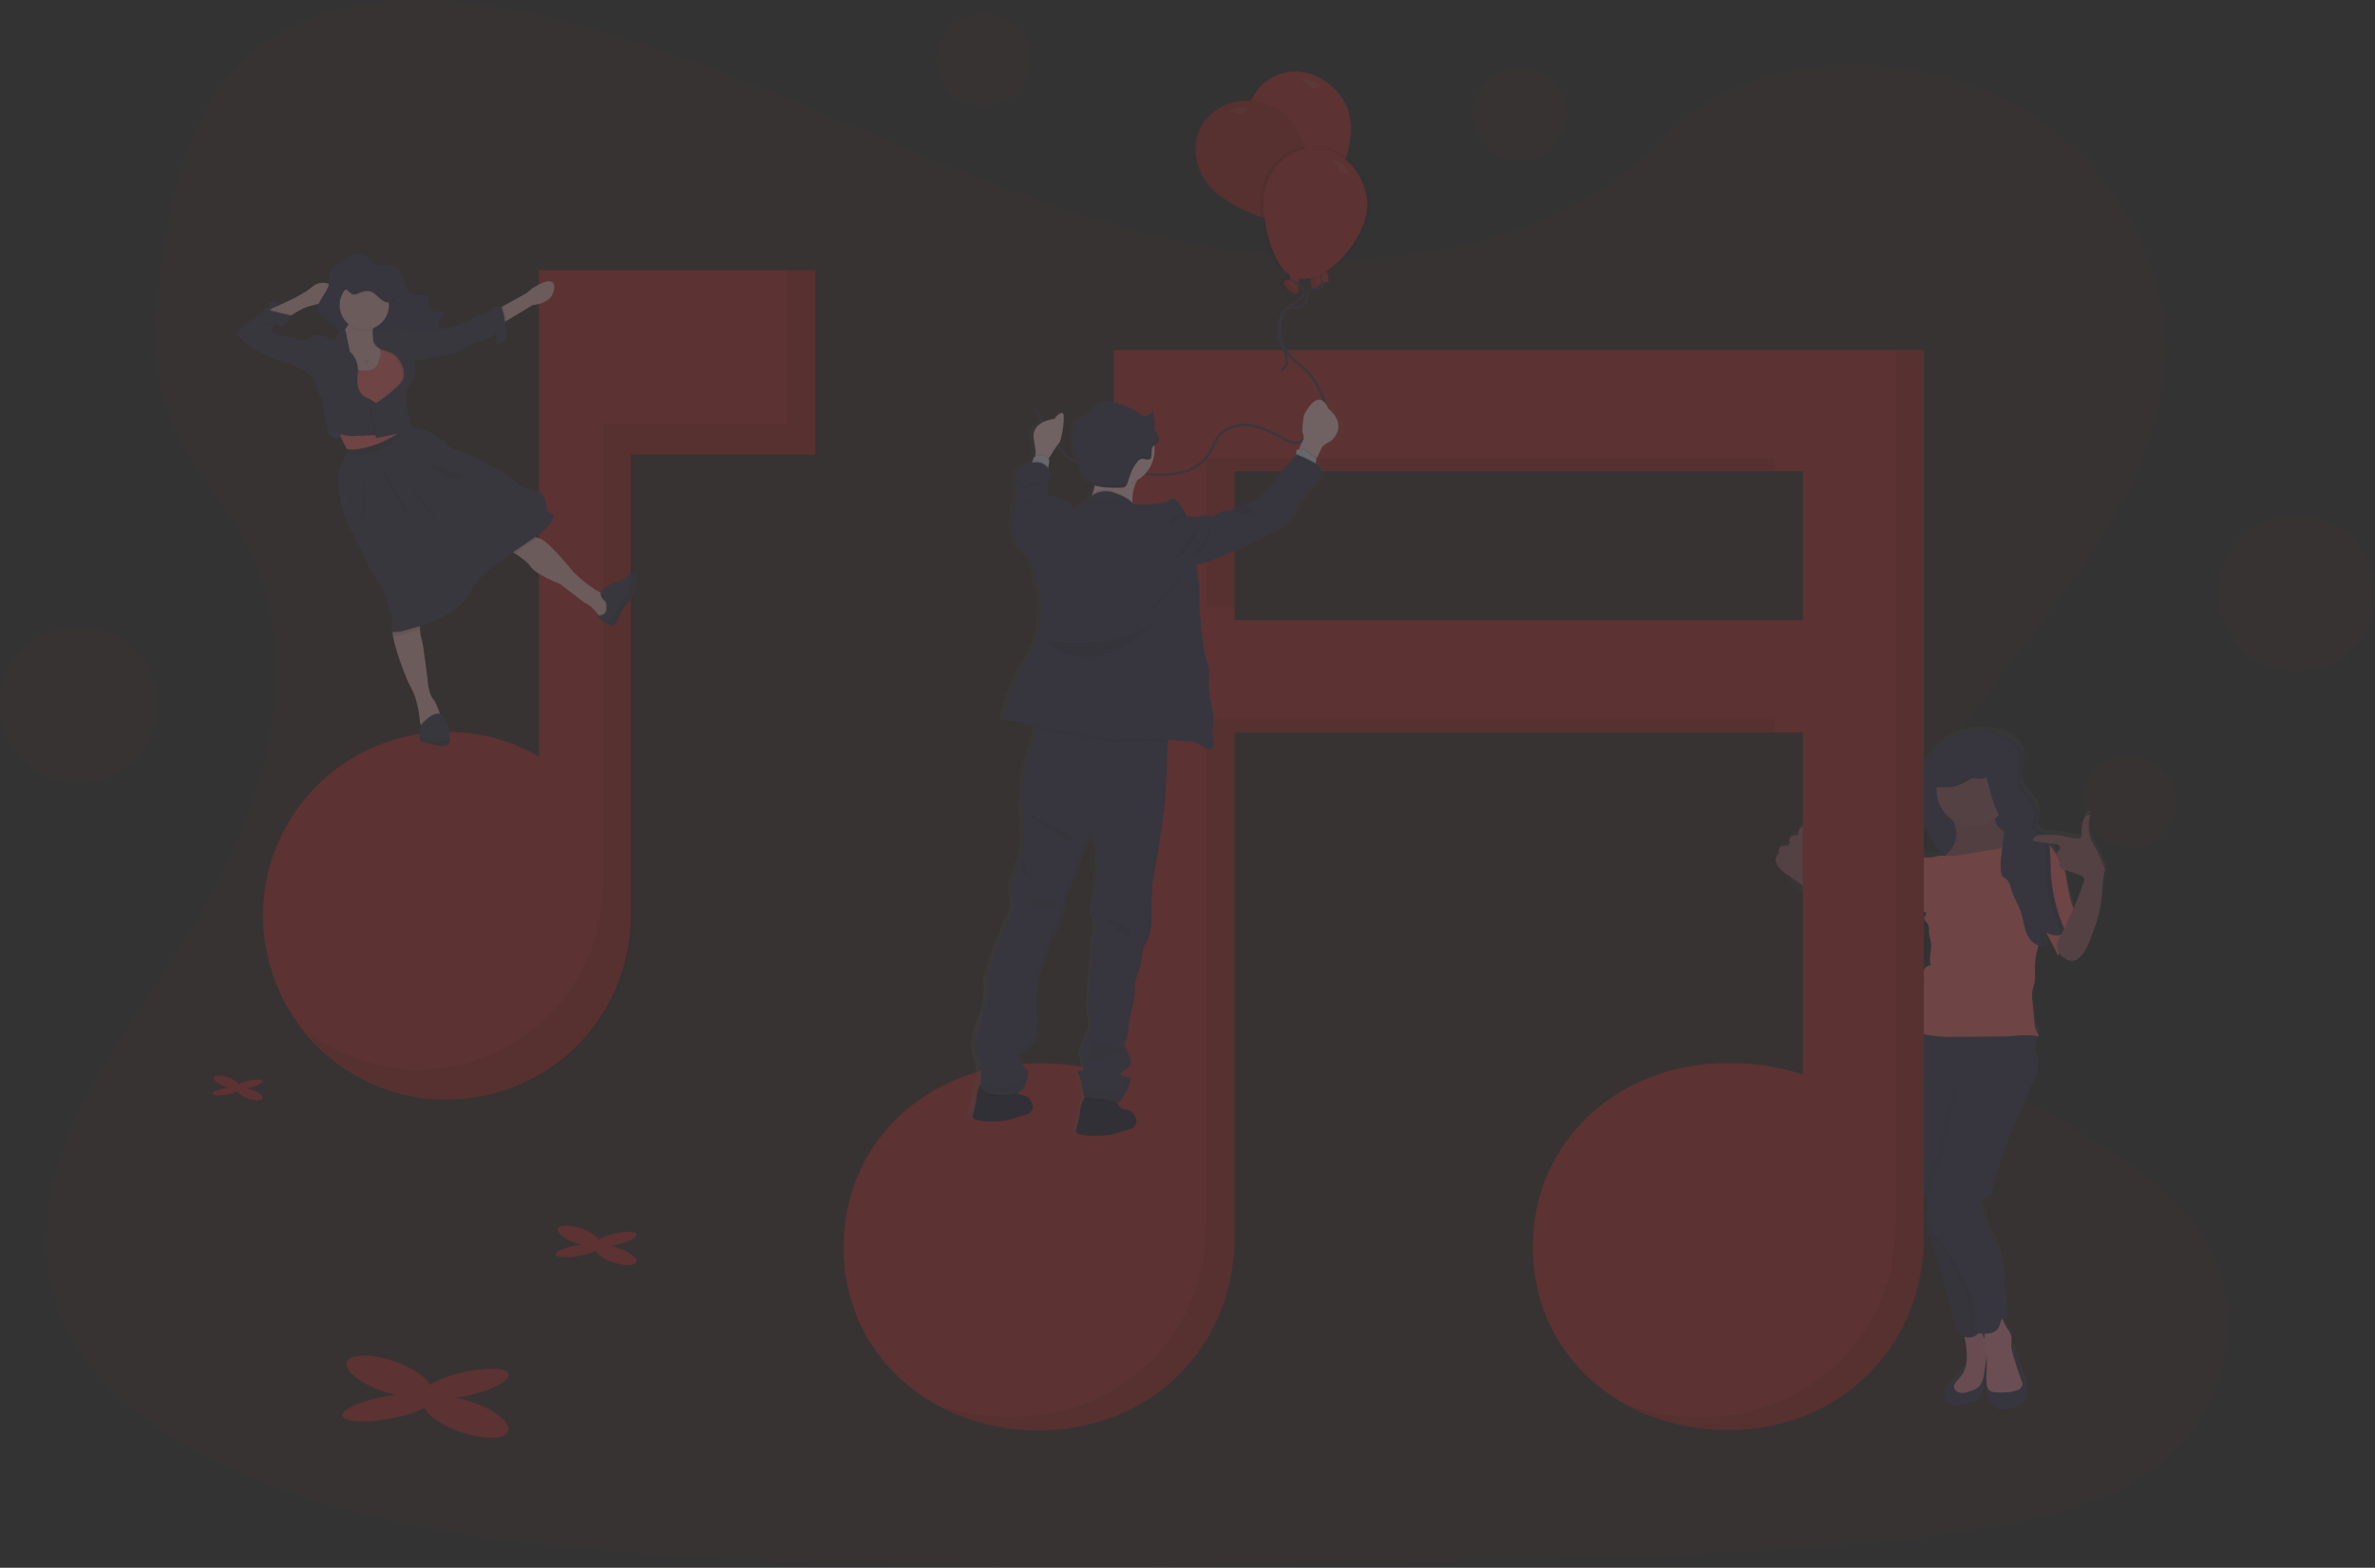 <?xml version="1.0" encoding="utf-8"?>
<!-- Generator: Adobe Illustrator 19.2.1, SVG Export Plug-In . SVG Version: 6.00 Build 0)  -->
<svg version="1.1" id="a0c20882-2d18-455a-ade1-f7c359a0c63a"
	 xmlns="http://www.w3.org/2000/svg" xmlns:xlink="http://www.w3.org/1999/xlink" x="0px" y="0px" viewBox="0 0 1099.2 725.8"
	 style="enable-background:new 0 0 1099.2 725.8;" xml:space="preserve">
<rect x="0" y="0" width="1099.2" height="725.8" fill="#333333" stroke="none"/>
<style type="text/css">
	.st0{opacity:0.3;}
	.st1{opacity:0.1;fill:#BD2E2E;enable-background:new    ;}
	.st2{fill:url(#SVGID_1_);}
	.st3{fill:#3A3768;}
	.st4{fill:#3F3D56;}
	.st5{fill:#F86D70;}
	.st6{fill:#A1616A;}
	.st7{fill:#EE8E9E;}
	.st8{opacity:5.000000e-002;enable-background:new    ;}
	.st9{opacity:0.1;}
	.st10{fill:#BD2E2E;}
	.st11{opacity:0.1;enable-background:new    ;}
	.st12{fill:#EFB7B9;}
	.st13{fill:#4C4981;}
	.st14{fill:#444053;}
	.st15{fill:#925978;}
	.st16{opacity:0.1;fill:#FFFFFF;enable-background:new    ;}
	.st17{fill:none;stroke:#444053;stroke-miterlimit:10;}
	.st18{fill:url(#SVGID_2_);}
	.st19{fill:#2D293D;}
	.st20{opacity:5.000000e-002;}
	.st21{fill:#FFCDD3;}
	.st22{fill:#DCE6F2;}
</style>
<title>compose music</title>
<g class="st0">
	<circle class="st1" cx="985.6" cy="371.1" r="21.6"/>
	<circle class="st1" cx="1062.9" cy="274.6" r="36.3"/>
	<circle class="st1" cx="455.3" cy="27.8" r="21.6"/>
	<circle class="st1" cx="703.4" cy="52.6" r="21.6"/>
	<circle class="st1" cx="36.3" cy="326.2" r="36.3"/>
	<path class="st1" d="M608.1,119.7c-64.7-2.4-126.4-24.9-185.2-49.4S305.7,18.5,242.6,5.5C202-2.9,155.5-4.1,122.8,19.3
		C91.2,41.9,81,80.7,75.6,116.8c-4.1,27.1-6.5,55.7,4.7,81.1c7.8,17.6,21.7,32.5,31.4,49.4c33.5,58.8,9.8,131.3-26.5,188.7
		c-17,26.9-36.7,52.6-49.9,81.3s-19.2,61.5-7.8,90.7c11.4,29,38.5,50.7,67.9,66c59.7,31.1,130,40,198.6,45
		c151.8,11.2,304.5,6.3,456.7,1.5c56.3-1.8,112.9-3.6,168.3-13c30.8-5.2,62.6-13.5,84.9-33.4c28.4-25.3,35.4-68.1,16.4-99.8
		c-31.9-53.2-120-66.4-142.3-123.4c-12.3-31.4,0.3-66.4,18.2-95.5c38.2-62.5,102.3-117.3,105.7-188.7c2.3-49-28.5-98.2-76.1-121.4
		c-49.9-24.3-119.2-21.3-156,19C731.9,105.9,665.3,121.8,608.1,119.7z"/>
	
		<linearGradient id="SVGID_1_" gradientUnits="userSpaceOnUse" x1="1325.02" y1="147.285" x2="1477.66" y2="147.285" gradientTransform="matrix(-1 0 0 -1 2299.6 640.89)">
		<stop  offset="0" style="stop-color:#808080;stop-opacity:0.25"/>
		<stop  offset="0.54" style="stop-color:#808080;stop-opacity:0.12"/>
		<stop  offset="1" style="stop-color:#808080;stop-opacity:0.1"/>
	</linearGradient>
	<path class="st2" d="M821.9,395.6c0.1,1.3,0.5,2.5,1.3,3.5c1.5,1.8,3.3,3.3,5.3,4.5v5.4c0,0,16,13.4,19.3,18.4
		c3.2,4.8,6.4,9.7,10.9,13.3c1.2,1,2.6,1.8,4.1,2.2h0.3c-0.4,0.4-1,0.8-1.6,1c0.3,2,2.1,3.4,4.2,3.2c0.1,0,0.1,0,0.2,0
		c0.8-0.2,1.5-0.6,2.2-1.1l6.3-4.1c1.1-0.6,2-1.4,3-2.2c1.2-1.2,2-2.7,3.2-3.9c2-2.1,4.8-3.3,6.2-5.8c0.9-1.6,1-3.4,1.6-5.1
		c0.3-1.1,0.9-2.2,1.2-3.3c0.2-0.7,0.3-1.4,0.4-2.1c0.2,0.2,0.5,0.4,0.7,0.6c0.5-0.3,1.4,0.5,1.2,1.1c-0.2,0.5-0.8,0.9-0.9,1.5
		c-0.4,1.3,1.2,2.2,1.8,3.4s0.3,2.7,0.4,4s0.7,2.9,0.9,4.4c0.5,3.5-1.3,7.2,0,10.4c-1.5,0-2.9,1-3.3,2.5c-0.3,1.5-0.3,3,0.1,4.5
		c-2,1.2-3.1,3.3-3,5.6c0.1,0.3,0,0.7-0.1,1c-0.2,0.2-0.4,0.3-0.6,0.3c-2.1,0.9-3.5,2.9-3.5,5.2c0,0.4,0,0.8-0.1,1.1
		c-0.2,0.3-0.5,0.6-0.8,0.8c-1.5,1.2-2.4,3.1-2.4,5.1c-0.1,1.3,0.6,2.6,1.7,3.3h0.1c-3.3,2.9-5.5,7-6,11.4c-0.2,3.9,0,7.9,0.8,11.8
		h0.4c0,0.1,0,0.2,0,0.2s0,0.1,0,0.1c0.1,0.6,0.3,1.2,0.6,1.7c1.3,2.8,2,5.7,2.2,8.8c0,0.7,0.1,1.5,0.3,2.2c0.3,0.7,0.7,1.3,1.1,1.9
		c1.3,2.2,1.6,4.8,2.1,7.3c0.6,3.3,1.4,6.5,2.5,9.6c1.5,4.2,3.6,8.6,2.9,13c-0.3,1-0.4,2.1-0.4,3.2c0.2,1.2,0.6,2.3,1.3,3.4
		c0.5,1,1,2.1,1.4,3.1c0,0.6,0.2,1.2,0.6,1.7c0.1,0.3,0.2,0.7,0.3,1s0.2,0.5,0.3,0.8c0.1,0.4,0.2,0.9,0.3,1.4l-0.1,1v1
		c-0.1,0.3-0.3,0.6-0.5,0.9c-0.1,0.1-0.2,0.2-0.3,0.3l-0.2,0.3c-0.1,0.1-0.2,0.2-0.3,0.4l0,0c-0.1,0.4-0.2,0.8-0.1,1.2
		c0,0.2,0.1,0.3,0.1,0.5c0.3,1.1,0.5,2.2,0.8,3.2c0.1,0.3,0.2,0.7,0.3,1c0.2,0.8,0.4,1.7,0.7,2.5v0.1l0.2,0.6l0.6,2.1
		c0.1,0.4,0.2,0.8,0.3,1.2l0.4,1.5c0.3,1.2,0.7,2.3,1,3.5c3.6,11.8,7.4,23.5,9.8,35.6c0.2,0.9,0.7,1.6,1.4,2.1
		c0.7,0.6,1.6,1,2.5,1.3c0.2,1.8,0.8,3.9,0.9,5c0.2,3.5,0.4,7.2-0.9,10.4c-0.3-0.1-0.6,0-0.8,0.2c-0.8,0.8-1.6,1.6-2.3,2.4l-4.7,5
		c-0.4,0.4-0.8,0.8-1.1,1.3c-0.7,1.1-0.8,2.5-0.5,3.7c0.4,1.2,1.3,2.3,2.4,2.9c0.3,0.1,0.5,0.3,0.8,0.4c0.1,0.1,0.3,0.3,0.5,0.4
		c0.3,0.2,0.7,0.2,1,0.2c2.7-0.2,5.3-0.6,7.9-1.3c1.2-0.2,2.3-0.7,3.3-1.5c0.5-0.6,0.9-1.4,1.1-2.2l0.9-2.6c0.6-1.6,1.1-3.2,1.4-4.8
		c0.3-1.7,0.3-3.4-0.3-5c-0.1,0.1-0.2,0.3-0.2,0.4c0.2-1.5,0.5-2.9,0.7-4.4c0.1-0.4,0.1-0.9,0.2-1.3c0.3,3.9-0.3,7.8-0.1,11.7
		c-0.2,0.7-0.3,1.5-0.4,2.2c0.3,3.6,1.8,7.5,4.6,9.6c0.5,0.4,1,0.7,1.6,0.8c0.5,0.1,1.1,0.1,1.6,0c2.1-0.1,4.2-0.5,6.2-1.2
		c2-0.7,3.7-2.3,4.5-4.3c0.3-1,0.5-2,0.5-3.1c0.1-1.1,0-2.2-0.3-3.3c-0.4-1.3-1-2.6-1.6-3.8c-0.8-1.8-1.4-3.7-1.9-5.6l-0.9-3.2
		c-0.2-0.9-0.5-1.8-0.8-2.7c-0.2-0.8-0.6-1.5-1.1-2.1c-0.4-0.3-0.6-0.3-0.8-0.1c0-0.1,0-0.2,0-0.3c0.1-1.2,0.2-2.5,0.2-3.7
		c-0.2-2-1.8-3.6-2.9-5.4c-0.5-0.9-0.9-1.9-1.1-2.9c-0.1-0.2-0.1-0.4-0.1-0.7c0.2-0.2,0.4-0.3,0.6-0.4l1.8,1
		c-1.6-11.8-0.7-24.2-5.3-35.2c-2-4.8-5.8-9.8-5.4-14.9c-1.8-1.5-1.9-4.2-0.4-5.9c0.3-0.3,0.6-0.6,0.9-0.8c0.8-0.4,1.7-0.6,2.3-1.3
		c0.3-0.4,0.4-0.8,0.5-1.3c2.5-10.1,5.8-20,9.9-29.7c0.9-2.1,1.8-4.2,2.7-6.3l3.1-7l3.8-8.6c1.3-2.9,2.6-6.2,1.4-9.1
		c-0.5-1.2-1.3-2.2-1.2-3.5c0.2-0.8,0.5-1.5,0.7-2.3c0.1-0.8,0.1-1.7-0.2-2.5c-0.3-1.1-0.5-2.2-0.8-3.2c0.8,0.1,1.6,0.3,2.4,0.5
		c0.5-0.8-0.3-1.8-0.8-2.6c-0.5-1.1-0.8-2.3-0.9-3.6l-1-10.1c-0.2-1.4-0.2-2.8-0.1-4.2c0.2-1.5,0.8-2.9,1.1-4.4
		c0.5-2.8,0-5.8,0.2-8.6c0.2-2.5,0.6-5.1,1.3-7.5c0.1-0.4,0.2-0.7,0.3-1.1c0.5,0.1,1,0.2,1.5,0.3h0.5h0.2h0.4h0.2
		c0.2,0,0.4-0.1,0.5-0.1h0.1c0.2-0.1,0.4-0.1,0.6-0.2c-0.2-0.5-0.5-1-0.7-1.5c-0.1-0.2-0.2-0.4-0.3-0.6s-0.2-0.6-0.3-0.9
		s-0.2-0.5-0.3-0.8s-0.2-0.5-0.2-0.7s-0.2-0.6-0.3-1s-0.2-0.7-0.3-1l0.2-0.3c0.5,0.4,1.1,0.8,1.7,1.1c2,3.5,3.8,7,5.5,10.6
		c0.3-0.4,0.4-0.8,0.5-1.3c0.2,0.3,0.4,0.6,0.7,0.9c0.7,0.7,1.5,1.2,2.3,1.7c0.8,0.6,1.8,0.9,2.8,1c1.3,0,2.6-0.6,3.5-1.5
		c2.9-2.5,4.4-6.3,5.7-10c1.9-4.8,3.4-9.7,4.3-14.7c0.8-5.4,0.5-11.1,2-16.3c-1.4-2.8-2.3-5.8-3.8-8.5c-1-1.6-1.9-3.2-2.6-5
		c-1.5-3.6-1.6-7.7-0.5-11.4c-0.6-0.4-1.3-0.3-1.8,0.1c-0.5,0.4-0.9,1-1.1,1.6c-0.9,2.1-1.3,4.4-1.1,6.7c0.1,0.6,0,1.1-0.2,1.6
		c-0.4,0.5-1.1,0.8-1.8,0.8c-1.4-0.1-2.8-0.3-4.1-0.8c-3.7-1-7.6-1.3-11.5-1.1c-0.3-0.4-0.6-0.7-1-1l-0.4-0.4l-0.4-0.3l-0.2-0.2
		c-0.1-0.1-0.3-0.2-0.4-0.4c-0.5-0.4-0.9-1.1-1-1.8c0-0.1,0-0.2,0-0.3c0-0.1,0-0.2,0-0.2c0.1-0.2,0.1-0.5,0.2-0.7
		c0.1-0.2,0.1-0.3,0.2-0.5l0.1-0.2c0-0.1,0.1-0.1,0.1-0.2c0.1-0.3,0.2-0.6,0.3-0.8c0.1-0.3,0.2-0.6,0.2-0.9c0.1-0.3,0.1-0.6,0.1-0.9
		c0-0.3,0-0.6,0-0.9s0-0.3,0-0.5c-0.1-0.6-0.2-1.2-0.4-1.8c-0.1-0.4-0.3-0.9-0.5-1.3c-0.2-0.5-0.5-1.1-0.8-1.6c-0.6-1-1.4-2-2.1-2.9
		l-0.6-0.7l-0.6-0.7c-0.6-0.7-1.2-1.4-1.7-2.1c-0.4-0.5-0.7-1.1-1-1.8c-0.1-0.2-0.2-0.4-0.2-0.6c-0.1-0.4-0.2-0.8-0.2-1.2
		c0-0.1,0-0.3,0-0.4c0-0.6,0-1.1,0.1-1.7c0.1-0.8,0.2-1.6,0.3-2.4c0.1-0.5,0.2-1.1,0.2-1.6c0-0.3,0.1-0.5,0.1-0.8
		c0.1-0.5,0.1-1.1,0.2-1.6c0.2-1.5,0.1-3.1-0.3-4.6c-0.1-0.5-0.3-1-0.5-1.5c-0.3-0.6-0.6-1.2-1-1.8c-1.4-1.9-3.3-3.4-5.6-4.3
		c-1.6-0.7-3.3-1.3-5.1-1.6c-0.7-0.2-1.4-0.3-2.1-0.4c-10.4-1.7-21.4,1.5-28,10c-3.4,4.4-6.3,9.4-7.6,14.8
		c-1.2,5.5-0.7,11.5,2.4,16.2c1.3,2,3,3.7,4.1,5.7c0.9,1.7,1.5,3.6,2.5,5.2c1.3,2.1,3.3,3.7,5.5,4.7l-0.4,0.4
		c-1-0.1-2.1-0.1-3.1,0.1c-1.1,0.2-2.1,0.6-3.2,0.7c-1.3,0.2-2.7-0.1-4,0.1c-2.5,0.3-4.5,2-6.3,3.7c-2.2,1.9-4.5,4.1-4.7,7v0.1
		l-1.5,2c-0.4,0.4-0.7,0.9-0.9,1.5c-0.6,1.4-0.3,3-0.6,4.5c-0.2,0.9-0.6,1.8-1.2,2.7c-1.5,2.6-3.1,5.1-5,7.5
		c-0.8,1.2-1.9,2.2-3.1,3.1c-1,0.6-2.1,1-3.2,0.9c-1.7-0.8-3.3-1.9-4.7-3.2c-1.6-1.6-3-3.3-4.2-5.2c-2.4-3.4,5,6.8,2.6,3.4
		l-21.3-35.6c-0.4-1.7-0.7-3.4-0.8-5.1c0-0.7-0.3-1.5-0.9-1.5c-0.3,0-0.6,0.1-0.8,0.4c-1,0.9-1.5,2.3-1.4,3.7
		c-1.1-0.2-2.3,0-3.3,0.6c-0.8,0.6-1,1.8-0.4,2.6c0,0,0,0,0,0.1v0.3c-0.6,0.3-0.9,0.9-0.8,1.5c-1.2-0.4-2.4-0.3-3.5,0.2
		c-1,0.6-1.5,2.3-0.4,3C822.7,393.2,821.9,394.4,821.9,395.6z M955.6,400.7c0.6,0.2,1.2,0.4,1.9,0.5c2,0.5,3.9,1.1,5.8,2
		c0.6,0.2,1.1,0.6,1.5,1.1c0.4,0.9,0.3,2-0.2,2.8l-2.6,7.1c-0.4,1.1-0.8,2.2-1.3,3.3c-0.2,0.4-0.4,0.9-0.7,1.3
		c-0.1-0.2-0.2-0.5-0.2-0.7c-0.8-2.2-1.4-4.4-1.9-6.6c-0.4-1.9-0.8-3.9-1.1-5.9C956.5,404,956.1,402.4,955.6,400.7L955.6,400.7z
		 M952.9,395.2l0.2,0.1c0.3,0.1,0.5,0.3,0.7,0.5c0.2,0.3,0.2,0.7,0,1L952.9,395.2z M948.1,388.3l3.2,0.5c0.8,0,1.5,0.3,2.1,0.7
		c0.6,0.5,0.8,1.4,0.3,2c-0.2,0.2-0.5,0.3-0.7,0.5c-0.6,0.5-0.9,1.3-0.8,2.1c-0.5-1-1.1-1.9-1.8-2.8c-0.6-0.8-1.3-1.5-2.1-2.2
		C948.2,388.8,948.2,388.5,948.1,388.3z M917.7,615.6c0.4,0,0.8,0,1.2,0c-0.2,0.9-0.2,1.9-0.2,2.8L917.7,615.6z"/>
	<path class="st3" d="M921.9,339.1c5.5,0.9,11.6,3,13.7,8.1c1.6,3.9,0.4,8.3,0,12.4c-0.2,1.1-0.1,2.2,0.1,3.3
		c0.6,1.7,1.6,3.3,2.9,4.5c1.7,1.7,3.1,3.7,4.2,5.9c1.1,2.2,1.2,4.7,0.3,7c-0.3,0.6-0.6,1.2-0.7,1.8c-0.1,1.4,1.4,2.3,2.5,3.2
		c4.1,3.4,3.9,9.6,4,15c0.1,10.9,2.5,21.7,7.2,31.6c-3.6,1.8-7.8,1.2-10.8-1.4c0.6,2.4,1.4,4.8,2.5,7.1c-3.5,1.7-7.7-1.1-9.4-4.5
		s-2-7.5-3.2-11.1s-3.5-6.9-4.5-10.6c-0.2-1.2-0.6-2.4-1.3-3.5c-0.6-0.7-1.4-1.4-2.2-1.9c-3.6-2.6-6.3-6.3-7.8-10.5
		c-4.3,1-8.6,1.9-13,1.5s-8.8-2.4-11.1-6.1c-1-1.6-1.6-3.5-2.5-5.2c-1.2-2.1-2.8-3.8-4.1-5.7c-3.1-4.7-3.6-10.7-2.4-16.1
		c1.2-5.5,4.1-10.4,7.6-14.8C900.5,340.6,911.5,337.4,921.9,339.1z"/>
	<path class="st4" d="M921.9,339.1c5.5,0.9,11.6,3,13.7,8.1c1.6,3.9,0.4,8.3,0,12.4c-0.2,1.1-0.1,2.2,0.1,3.3
		c0.6,1.7,1.6,3.3,2.9,4.5c1.7,1.7,3.1,3.7,4.2,5.9c1.1,2.2,1.2,4.7,0.3,7c-0.3,0.6-0.6,1.2-0.7,1.8c-0.1,1.4,1.4,2.3,2.5,3.2
		c4.1,3.4,3.9,9.6,4,15c0.1,10.9,2.5,21.7,7.2,31.6c-3.6,1.8-7.8,1.2-10.8-1.4c0.6,2.4,1.4,4.8,2.5,7.1c-3.5,1.7-7.7-1.1-9.4-4.5
		s-2-7.5-3.2-11.1s-3.5-6.9-4.5-10.6c-0.2-1.2-0.6-2.4-1.3-3.5c-0.6-0.7-1.4-1.4-2.2-1.9c-3.6-2.6-6.3-6.3-7.8-10.5
		c-4.3,1-8.6,1.9-13,1.5s-8.8-2.4-11.1-6.1c-1-1.6-1.6-3.5-2.5-5.2c-1.2-2.1-2.8-3.8-4.1-5.7c-3.1-4.7-3.6-10.7-2.4-16.1
		c1.2-5.5,4.1-10.4,7.6-14.8C900.5,340.6,911.5,337.4,921.9,339.1z"/>
	<path class="st5" d="M956.5,407.7c0.3,2,0.7,3.9,1.1,5.9c0.5,2.2,1.1,4.5,1.9,6.6c0.4,0.9,0.6,2,0.6,3c-0.1,0.6-0.4,1.3-0.7,1.8
		c-2.5,4.5-5.9,8.8-6.2,13.8c-0.1,1.3,0,2.6-0.7,3.7c-1.9-4.2-4.1-8.2-6.4-12.2c-2.4-4.1-5.2-8.3-5.8-13.1c-0.3-2.2-0.3-4.5,0.1-6.7
		c0.2-2.5,1-5,2.4-7.1c1.7-2.2,6.2-5.4,9.1-4.8C955.4,399.6,956.1,404.9,956.5,407.7z"/>
	<path class="st6" d="M868.2,431.7c-3.3-1.3-6.6-2.8-9.2-5.2c-1.6-1.6-3-3.3-4.2-5.2l-7.7-11.1c-1.8-2.7-3.7-5.4-4.1-8.6
		c-4.5-4.8-7.2-11-7.7-17.5c0-0.7-0.3-1.5-0.9-1.5c-0.3,0-0.6,0.1-0.8,0.4c-1,0.9-1.5,2.3-1.4,3.7c-1.1-0.2-2.3,0-3.3,0.6
		c-0.9,0.7-1.2,2.3-0.2,2.8c-0.7,0.2-1.1,0.9-1,1.6c-1.2-0.4-2.4-0.3-3.5,0.2c-1,0.6-1.5,2.3-0.4,3c-1.2,0.4-2,1.6-2,2.9
		c0.1,1.3,0.5,2.5,1.3,3.5c3,4,8.2,5.6,11.6,9.2c1.1,1.2,2.1,2.6,3,4l10,15.1c3.2,4.8,6.4,9.7,10.9,13.3c1.2,1,2.6,1.8,4.1,2.2
		c1.5,0.4,3.2-0.1,4.3-1.2c1-1.1,1.2-2.8,1.3-4.3C868.4,436.9,868,434.2,868.2,431.7z"/>
	<path class="st4" d="M901.5,641.9c-0.4,0.4-0.7,0.8-1.1,1.3c-0.7,1.1-0.8,2.5-0.5,3.7c0.4,1.2,1.3,2.2,2.4,2.8
		c0.3,0.1,0.5,0.3,0.8,0.4c0.1,0.1,0.3,0.3,0.5,0.4c0.3,0.2,0.7,0.2,1,0.2c2.7-0.2,5.3-0.6,7.9-1.3c1.2-0.2,2.3-0.7,3.3-1.5
		c0.5-0.6,0.9-1.4,1.1-2.2l0.9-2.6c0.6-1.6,1.1-3.2,1.4-4.8c0.3-1.7,0.2-3.4-0.3-5c-0.2,0.3-0.3,0.6-0.3,1c-0.3,1.8-1,3.4-2,4.8
		c-0.2,0.4-0.5,0.7-0.8,1c-0.7,0.5-1.5,0.9-2.3,1c-1.6,0.4-3.3,0.6-5,0.6c-0.2,0-0.5,0-0.7-0.1c-0.3-0.2-0.5-0.4-0.6-0.7
		c-0.2-0.6-0.2-1.4,0-2c0.5-1.3,1.7-2.1,2.3-3.3c0.4-0.9-0.2-1.9-1.1-1.1c-0.8,0.8-1.6,1.6-2.3,2.4L901.5,641.9z"/>
	<path class="st7" d="M910.1,623.9c0.3,4.2,0.5,8.7-1.8,12.2c-0.8,1.3-1.9,2.3-2.9,3.5c-0.5,0.6-0.9,1.3-1,2.1
		c-0.1,1.5,1.3,2.8,2.8,3.1c1.5,0.2,3.1-0.1,4.5-0.7c1.4-0.3,2.7-1,3.8-1.8c2-1.7,2.5-4.5,2.9-7.1l0.9-6c0.3-1.4,0.4-2.9,0.3-4.4
		c-0.2-1.6-0.6-3.2-1.2-4.7l-1.5-4.5c-0.1-0.4-0.3-0.8-0.7-1.1c-0.4-0.2-0.8-0.3-1.2-0.2c-1.5,0.1-5.2,0.6-5.9,2.2
		C908.7,618,910,622.3,910.1,623.9z"/>
	<path class="st8" d="M910.1,623.9c0.3,4.2,0.5,8.7-1.8,12.2c-0.8,1.3-1.9,2.3-2.9,3.5c-0.5,0.6-0.9,1.3-1,2.1
		c-0.1,1.5,1.3,2.8,2.8,3.1c1.5,0.2,3.1-0.1,4.5-0.7c1.4-0.3,2.7-1,3.8-1.8c2-1.7,2.5-4.5,2.9-7.1l0.9-6c0.3-1.4,0.4-2.9,0.3-4.4
		c-0.2-1.6-0.6-3.2-1.2-4.7l-1.5-4.5c-0.1-0.4-0.3-0.8-0.7-1.1c-0.4-0.2-0.8-0.3-1.2-0.2c-1.5,0.1-5.2,0.6-5.9,2.2
		C908.7,618,910,622.3,910.1,623.9z"/>
	<path class="st4" d="M877.1,499.7c0,0,0,0.1,0,0.1c0.1,0.6,0.3,1.2,0.6,1.7c1.3,2.8,2,5.7,2.2,8.8c0,0.7,0.1,1.5,0.3,2.2
		c0.3,0.7,0.7,1.3,1.1,1.9c1.3,2.2,1.6,4.8,2.1,7.3c0.6,3.3,1.4,6.5,2.5,9.6c1.5,4.2,3.6,8.6,2.9,13c-0.3,1-0.4,2.1-0.4,3.2
		c0.2,1.2,0.6,2.3,1.3,3.4c0.5,1,1,2.1,1.4,3.1s0.8,2.3,1.2,3.5c0.4,1.4,0.7,3.1-0.3,4.3c-0.3,0.3-0.6,0.6-0.8,0.9
		c-0.2,0.5-0.2,1.1,0,1.6c0.5,2.3,1.1,4.6,1.7,6.8c0.5,1.8,1,3.5,1.5,5.3c3.9,12.9,8.2,25.8,10.8,39c0.4,1.9,2.8,3.3,4.7,3.7
		c1.9,0.4,3.9-0.1,5.4-1.5c0.1-0.1,0.3-0.2,0.4-0.4c2-2.1,2.3-5.4,2.1-8.4c-0.7-13.6-7.5-26.1-10.8-39.4c-1.2-4.8-1.9-9.7-2.1-14.6
		c-0.8-16.5-1.1-33.9,3.6-49.7c1-3.3,2.1-7,0.4-10c-1.1-1.9-3.1-3-5.1-3.8c-8.3-3.2-17.6-3-25.7,0.7c0,0.3,0,0.7,0,1
		c0.2,1.5,0,3.1-0.5,4.5C877.3,498.4,877.2,499,877.1,499.7z"/>
	<path class="st4" d="M933.5,628.1l0.9,3.2c0.5,1.9,1.1,3.8,1.8,5.6c0.7,1.2,1.2,2.5,1.7,3.8c0.2,1.1,0.3,2.2,0.3,3.3
		c0,1-0.1,2.1-0.5,3.1c-0.8,2-2.5,3.5-4.5,4.3c-2,0.7-4.1,1.1-6.2,1.2c-0.5,0.1-1.1,0.1-1.6,0c-0.6-0.2-1.1-0.5-1.6-0.8
		c-2.9-2.1-4.4-6-4.6-9.6c0.1-0.8,0.2-1.7,0.5-2.5c0.2-0.3,2.4,0.9,1.5,2c-1.4,1.5,2.7,0.7,4.7,0.6c0.9-0.1,1.8-0.2,2.7-0.4l3.3-0.7
		c1.1-0.2,2.3-0.6,2.7-1.7s-0.5-2.3-1.1-3.3c-1.8-2.7-2.2-6-2.6-9.2c-0.1-0.6-0.9-4.7,0.8-3.4c0.6,0.6,0.9,1.3,1.1,2.1
		C933,626.3,933.3,627.2,933.5,628.1z"/>
	<path class="st8" d="M892,561.8c1-1.2,0.7-2.8,0.3-4.3c-0.2-0.5-0.3-1.1-0.5-1.6l13.1-4.4c0,1.2,0.1,2.3,0.2,3.5
		c0.2,4.9,0.9,9.8,2.1,14.6c3.3,13.3,10.1,25.7,10.8,39.4c0.2,3.1-0.2,6.7-2.5,8.8c-1.5,1.3-3.5,1.9-5.4,1.4
		c-1.9-0.4-4.3-1.8-4.7-3.7c-2.6-13.3-7-26.1-10.8-39c-1.2-4-2.3-8.1-3.3-12.2c-0.2-0.5-0.2-1.1,0-1.6
		C891.5,562.4,891.7,562.1,892,561.8z"/>
	<path class="st7" d="M928.2,613.8c1,1.8,2.6,3.4,2.8,5.4c0,1.2-0.1,2.5-0.2,3.7c0.1,1,0.2,2,0.5,3c1.3,4.6,2.7,9.1,4.4,13.6
		c0.3,0.6,0.4,1.2,0.3,1.8c-0.3,1-1.1,1.8-2.2,2.2c-3.1,1.3-6.6,1.2-10,1.1c-1,0-2-0.2-2.8-0.7c-1.2-0.8-1.5-2.5-1.6-3.9
		c-0.2-4.3,0.5-8.5,0-12.8c-0.2-1.5-0.5-3.1-0.7-4.6c-0.5-2.1-0.4-4.3,0.2-6.4c0.6-1.5,1.4-2.8,2.4-4c0.9-1.3,2-2.4,3.3-3.3
		c0.4-0.2,1.5-1,1.9-0.5c0.2,0.2,0.1,0.8,0.2,1.1c0.1,0.4,0.1,0.9,0.2,1.3C927.3,611.9,927.7,612.9,928.2,613.8z"/>
	<path class="st8" d="M903,505c0.5,0.9,0.6,2,0.3,3c-0.4,1.8-1.2,3.5-1.8,5.3c-1,3.2-1.7,6.4-2.3,9.7c-0.5,3-1.7,6.2-1.2,9.2
		c-3.6,6.8-6,14.2-7,21.8c-0.3,2,4.1,4.5,4,6.5c-0.2,3.9-3.3,4.2-1,7.4c0.1,0.2-0.9,3.7-0.7,3.8c0.9,1.1,2.1,2,3.1,3.1
		c1.3,1.5,2.4,3.1,3.3,4.8c6,10.8,14.6,23,11.9,35c-0.1,0.9,0.3,1.7,1.1,2.2c0.8,0.4,1.6,0.6,2.5,0.6h0.4c2-2.1,2.3-5.4,2.1-8.4
		c-0.7-13.6-7.5-26.1-10.8-39.4c-1.2-4.8-1.9-9.7-2.1-14.6c-0.8-16.5-1.1-33.9,3.6-49.7c1-3.3,2.1-7,0.4-10c-1.1-1.9-3.1-3-5.1-3.8
		c-8.3-3.2-17.6-3-25.7,0.7c0,0.3,0,0.7,0,1c0.2,1.5,0,3.1-0.5,4.5c-0.3,0.6-0.5,1.3-0.5,2c0,0-0.2-2.7-0.2-2.6
		c5.3,0.8,10.9,4.3,16.3,5c2.8,0.3,5.5,0.9,8.2,1.8C901.9,504.1,902.6,504.5,903,505z"/>
	<path class="st4" d="M940,475.9c0.7,2.3,1.4,4.6,1.9,6.9c0.2,0.8,0.3,1.6,0.2,2.5c-0.3,0.7-0.5,1.5-0.7,2.3
		c-0.1,1.2,0.7,2.3,1.2,3.5c1.2,2.9-0.1,6.2-1.3,9.1l-3.8,8.6l-3.1,7c-0.9,2.1-1.8,4.2-2.7,6.3c-4,9.6-7.3,19.5-9.9,29.6
		c-0.1,0.5-0.3,0.9-0.5,1.3c-0.5,0.7-1.5,0.9-2.3,1.3c-1.9,1.3-2.5,3.9-1.2,5.8c0.2,0.3,0.5,0.6,0.8,0.9c-0.4,5.2,3.4,10.1,5.4,14.9
		c4.6,11,3.7,23.3,5.3,35.1l-1.8-1c-1.7,0.8-1.7,3.2-2.6,4.8c-1.4,2.5-4.8,2.8-7.6,2.6c-0.9,0-1.7-0.2-2.5-0.6
		c-0.8-0.4-1.2-1.3-1.1-2.2c2.7-12-6-24.3-11.9-35c-0.9-1.7-2-3.4-3.3-4.8c-1-1.1-2.2-2-3.1-3.1c-2.6-3.2-3-7.6-2.8-11.7
		c0.4-9.7,3-19.1,7.5-27.7c-0.5-3,0.7-6.3,1.2-9.2c0.5-3.3,1.3-6.5,2.3-9.7c0.6-1.8,1.3-3.5,1.8-5.3c0.4-1,0.3-2.1-0.2-3
		c-0.4-0.5-1-0.9-1.7-1.1c-2.6-0.9-5.4-1.5-8.2-1.8l-18.4-2.6c-0.6-3.8-1.2-8-0.8-11.8c0.9-7.2,6-13.2,13-15.2
		c0.8-0.3,1.7-0.3,2.4,0.2C907.6,469.6,924.4,470.7,940,475.9z"/>
	<path class="st6" d="M923.3,376.5c-0.3,1.8,0,3.6,0.8,5.3c0.5,0.9,1.3,1.7,2.1,2.3c1.8,1.4,3.8,2.5,6.1,3c1.3,0.3,2.8,0.5,3.6,1.6
		c1.3,1.6,0.4,3.9-0.7,5.6c-1.9,3-4.5,5.7-7.9,6.6c-2.7,0.7-5.6,0.3-8.4,0.8c-2,0.3-3.9,1.2-5.9,1.6c-5.7,1.3-11.8-0.3-16-4.5
		c2.9-2.3,6-4.7,7.5-8.1c1.1-2.4,1.3-5.1,0.6-7.7c-0.7-2.5-2.3-5-1.8-7.5c0.5-2.5,3-4.3,5.5-5.2c2.3-0.7,4.6-1.2,6.9-1.4
		c1.3-0.2,9.5-2,10-1.1c0.3,0.5-1.4,3.5-1.6,4.2C923.7,373.5,923.4,375,923.3,376.5z"/>
	<path class="st8" d="M923.3,376.5c-0.3,1.8,0,3.6,0.8,5.3c0.5,0.9,1.3,1.7,2.1,2.3c1.8,1.4,3.8,2.5,6.1,3c1.3,0.3,2.8,0.5,3.6,1.6
		c1.3,1.6,0.4,3.9-0.7,5.6c-1.9,3-4.5,5.7-7.9,6.6c-2.7,0.7-5.6,0.3-8.4,0.8c-2,0.3-3.9,1.2-5.9,1.6c-5.7,1.3-11.8-0.3-16-4.5
		c2.9-2.3,6-4.7,7.5-8.1c1.1-2.4,1.3-5.1,0.6-7.7c-0.7-2.5-2.3-5-1.8-7.5c0.5-2.5,3-4.3,5.5-5.2c2.3-0.7,4.6-1.2,6.9-1.4
		c1.3-0.2,9.5-2,10-1.1c0.3,0.5-1.4,3.5-1.6,4.2C923.7,373.5,923.4,375,923.3,376.5z"/>
	<circle class="st6" cx="913" cy="365.8" r="16.7"/>
	<path class="st5" d="M921.8,393.4l-11.3,1.9c-2.8,0.6-5.6,0.9-8.5,0.9c-1.5-0.1-3.1-0.1-4.7,0c-1.1,0.2-2.1,0.6-3.2,0.7
		c-1.3,0.2-2.7-0.1-4,0.1c-2.5,0.3-4.5,2-6.3,3.6c-2.2,1.9-4.5,4.1-4.7,7c0,0.3,0,0.7,0.1,1c0.2,0.3,0.5,0.6,0.8,0.9
		c2.1,1.7,3.3,4.3,4.7,6.5c1.5,2.3,3.4,4.4,5.6,6.1c0.5-0.3,1.4,0.5,1.2,1.1c-0.2,0.5-0.8,0.9-0.9,1.5c-0.4,1.3,1.2,2.2,1.8,3.4
		s0.3,2.7,0.4,4s0.7,2.9,0.9,4.4c0.5,3.5-1.3,7.1,0,10.4c-1.5,0-2.9,1-3.3,2.5c-0.3,1.5-0.3,3,0.1,4.4c-2,1.2-3.1,3.3-3,5.6
		c0.2,0.5-0.1,1.1-0.6,1.3c0,0-0.1,0-0.1,0c-2.1,0.9-3.5,2.9-3.5,5.2c0,0.4,0,0.8-0.1,1.1c-0.2,0.3-0.5,0.6-0.8,0.8
		c-1.5,1.2-2.4,3.1-2.4,5.1c-0.1,1.3,0.6,2.6,1.7,3.3c2.4,1.1,5,1.8,7.6,2.3c2.4,0.6,4.9,1,7.4,1.3c2.3,0.2,4.6,0.3,6.9,0.2
		l15.1-0.1c4.3,0,8.5,0,12.8-0.3c4-0.3,8-0.8,11.8,0.3c0.5-0.8-0.3-1.8-0.8-2.6c-0.5-1.1-0.8-2.3-0.9-3.6l-1-10.1
		c-0.2-1.4-0.2-2.8-0.1-4.2c0.2-1.5,0.8-2.9,1.1-4.4c0.5-2.8,0-5.8,0.2-8.6c0.2-2.5,0.6-5.1,1.3-7.5l3-12.3c0.4-2.1,0.8-4.2,1.5-6.2
		c2.3-5.9,4.7-11.8,7.3-17.6c0.2-0.5,0.1-1.1-0.1-1.6l-2.5-4.5c-0.7-1.3-1.4-2.5-2.3-3.7c-2.1-2.7-5.1-4.5-8.5-5.2
		c-3.3-0.6-6.8-0.1-9.8,1.5c-1.2,0.6-2.3,1.4-3.4,2C926.5,392.5,924.1,393.5,921.8,393.4z"/>
	<path class="st5" d="M881.6,404.4l-3.9,5.3c-0.4,0.4-0.7,0.9-0.9,1.5c-0.6,1.4-0.3,3-0.6,4.5c-0.2,0.9-0.6,1.8-1.2,2.7
		c-1.5,2.6-3.2,5.1-5,7.5c-0.9,1.2-1.9,2.2-3.1,3.1c-1.2,0.8-2.8,1.1-4.2,0.7c0.6,0.2,1.1,0.7,1.4,1.3c1.4,3.1,1.8,6.5,1,9.8
		c-0.2,1.1-0.6,2.2-1.1,3.2c-0.6,1-1.4,1.8-2.5,2.2c0.3,2,2.1,3.4,4.2,3.2c0.1,0,0.1,0,0.2,0c0.8-0.2,1.5-0.6,2.2-1.1l6.3-4.1
		c1.1-0.6,2.1-1.4,3-2.2c1.2-1.2,2-2.7,3.2-3.9c2-2.1,4.8-3.3,6.2-5.8c0.9-1.6,1-3.4,1.5-5.1c0.3-1.1,0.9-2.2,1.2-3.3
		c0.9-3.6,0.4-7.3-1.3-10.5C886.5,409.7,884,407.2,881.6,404.4z"/>
	<path class="st3" d="M896.5,356.3c1.5-2.4,3.5-4.5,5.9-6.1c3.1-2.3,6.7-4.3,10.6-4.5c1.6-0.1,3.2,0.2,4.8,0.8
		c0.1-4.7,1.3-7.8,4.2-7.4c5.5,0.9,11.6,3,13.7,8.1c1.6,3.9,0.4,8.3,0,12.4c-0.2,1.1-0.1,2.2,0.1,3.3c0.6,1.7,1.6,3.3,2.9,4.5
		c1.7,1.7,3.1,3.7,4.2,5.9c1.1,2.2,1.2,4.7,0.3,7c-0.3,0.6-0.6,1.2-0.7,1.8c-0.1,1.4,1.4,2.3,2.5,3.2c4.1,3.4,3.9,9.6,4,15
		c0.1,10.9,2.5,21.7,7.2,31.6c-3.6,1.8-7.8,1.2-10.8-1.4c0.6,2.4,1.4,4.8,2.5,7.1c-3.5,1.7-7.7-1.1-9.4-4.5s-2-7.5-3.2-11.1
		s-3.5-6.9-4.5-10.6c-0.2-1.2-0.6-2.4-1.3-3.5c-0.6-0.7-1.4-1.4-2.2-1.9c-3.6-2.6,1.7-22.1,0.3-26.3c-2.1,0.5-5.9-9.6-8.1-19.9
		c-1.5,0.5-3.2,0.7-4.8,0.5c-0.6-0.1-1.1-0.2-1.7-0.1c-0.5,0.1-1,0.3-1.5,0.6c-1.6,1-3.3,1.9-5,2.6c-3.6,1.3-7.6,1.2-11.5,1
		C894.4,361.7,895,358.7,896.5,356.3z"/>
	<path class="st4" d="M896.5,356.3c1.5-2.4,3.5-4.5,5.9-6.1c3.1-2.3,6.7-4.3,10.6-4.5c1.6-0.1,3.2,0.2,4.8,0.8
		c0.1-4.7,1.3-7.8,4.2-7.4c5.5,0.9,11.6,3,13.7,8.1c1.6,3.9,0.4,8.3,0,12.4c-0.2,1.1-0.1,2.2,0.1,3.3c0.6,1.7,1.6,3.3,2.9,4.5
		c1.7,1.7,3.1,3.7,4.2,5.9c1.1,2.2,1.2,4.7,0.3,7c-0.3,0.6-0.6,1.2-0.7,1.8c-0.1,1.4,1.4,2.3,2.5,3.2c4.1,3.4,3.9,9.6,4,15
		c0.1,10.9,2.5,21.7,7.2,31.6c-3.6,1.8-7.8,1.2-10.8-1.4c0.6,2.4,1.4,4.8,2.5,7.1c-3.5,1.7-7.7-1.1-9.4-4.5s-2-7.5-3.2-11.1
		s-3.5-6.9-4.5-10.6c-0.2-1.2-0.6-2.4-1.3-3.5c-0.6-0.7-1.4-1.4-2.2-1.9c-3.6-2.6,1.7-22.1,0.3-26.3c-2.1,0.5-5.9-9.6-8.1-19.9
		c-1.5,0.5-3.2,0.7-4.8,0.5c-0.6-0.1-1.1-0.2-1.7-0.1c-0.5,0.1-1,0.3-1.5,0.6c-1.6,1-3.3,1.9-5,2.6c-3.6,1.3-7.6,1.2-11.5,1
		C894.4,361.7,895,358.7,896.5,356.3z"/>
	<g class="st9">
		<path d="M954,432.1c-4.6-9.9-7.1-20.7-7.2-31.6c0-5.4,0.2-11.6-4-15c-1.1-0.9-2.6-1.8-2.5-3.2c0.1-0.7,0.3-1.3,0.7-1.8
			c0.9-2.3,0.8-4.8-0.3-7c-1.1-2.1-2.5-4.1-4.2-5.8c-1.3-1.3-2.3-2.8-2.9-4.5c-0.2-1.1-0.3-2.2-0.1-3.3c0.4-4.2,1.6-8.5,0-12.4
			c-2-5-7.8-7.1-13.2-8c0.5-0.1,1-0.2,1.4-0.1c5.5,0.9,11.6,3,13.7,8.1c1.6,3.9,0.4,8.3,0,12.4c-0.2,1.1-0.1,2.2,0.1,3.3
			c0.6,1.7,1.6,3.3,2.9,4.5c1.7,1.7,3.1,3.7,4.2,5.9c1.1,2.2,1.2,4.7,0.3,7c-0.3,0.6-0.6,1.2-0.7,1.8c-0.1,1.4,1.4,2.3,2.5,3.2
			c4.1,3.4,3.9,9.6,4,15c0.1,10.9,2.5,21.7,7.2,31.6c-1.6,0.8-3.5,1.2-5.3,1C951.9,433,953,432.6,954,432.1z"/>
		<path d="M945.7,437.8c-1.1-2.3-1.9-4.6-2.5-7.1c0.7,0.6,1.5,1.2,2.4,1.6c0.5,1.9,1.2,3.7,2,5.5c-1,0.5-2.1,0.6-3.2,0.4
			C944.8,438.1,945.3,438,945.7,437.8z"/>
		<path d="M915.8,346.5c-1-0.4-2.1-0.7-3.2-0.8h0.4c0.9,0,1.9,0,2.8,0.2C915.8,346.1,915.8,346.3,915.8,346.5z"/>
		<path d="M904.4,363.5c1.8-0.7,3.4-1.6,5.1-2.6c0.5-0.3,1-0.5,1.5-0.6c0.5,0,1,0,1.6,0.1c-0.4,0.1-0.7,0.3-1.1,0.5
			c-1.6,1-3.3,1.9-5,2.6c-2.7,0.9-5.6,1.3-8.5,1.1C900.1,364.6,902.3,364.2,904.4,363.5z"/>
		<path d="M917.4,359.9l0.1,0.5c-0.8,0.1-1.7,0.2-2.5,0.1C915.8,360.3,916.6,360.2,917.4,359.9z"/>
	</g>
	<path class="st6" d="M952.1,437.3c-0.2,1.8,0.4,3.6,1.6,4.9c0.7,0.7,1.5,1.2,2.3,1.7c0.8,0.5,1.8,0.9,2.8,1c1.3,0,2.6-0.6,3.5-1.5
		c2.9-2.5,4.4-6.3,5.7-10c1.9-4.7,3.4-9.7,4.3-14.7c0.8-5.4,0.5-11.1,2-16.3c-1.4-2.8-2.3-5.8-3.8-8.5c-1-1.6-1.9-3.2-2.6-5
		c-1.5-3.6-1.6-7.7-0.5-11.4c-0.6-0.4-1.3-0.3-1.8,0.1c-0.5,0.4-0.9,1-1.1,1.6c-0.9,2.1-1.3,4.4-1.1,6.7c0.1,0.6,0,1.1-0.2,1.6
		c-0.4,0.5-1.1,0.8-1.8,0.8c-1.4-0.1-2.8-0.3-4.1-0.7c-4.1-1.1-8.4-1.4-12.7-1c-0.9,0-1.7,0.2-2.5,0.6c-0.8,0.4-1.3,1.2-1.3,2.1
		l10.1,1.5c0.8,0,1.5,0.3,2.1,0.7c0.6,0.5,0.8,1.4,0.3,2c-0.2,0.2-0.5,0.3-0.7,0.5c-0.9,0.7-1.1,2-0.3,2.9c0.1,0.2,0.3,0.3,0.4,0.4
		c0.3,0.1,0.5,0.3,0.7,0.5c0.4,0.6-0.1,1.3-0.3,2c-0.2,1,0.3,2,1.2,2.5c0.9,0.5,1.8,0.8,2.8,1c2,0.5,3.9,1.1,5.8,2
		c0.6,0.2,1.1,0.6,1.5,1.1c0.4,0.9,0.3,2-0.2,2.8l-2.6,7.1c-0.4,1.1-0.8,2.2-1.3,3.3c-0.7,1.4-1.5,2.7-2.2,4.1
		c-0.6,1.3-1.2,2.6-1.7,4C955.3,431.3,952.6,433.5,952.1,437.3z"/>
	<path class="st10" d="M515.4,162.1v335.4c-11.2-3.6-22.9-5.4-34.6-5.3c-49.9,0-90.4,35.3-90.4,85.2s40.5,84.8,90.4,84.8
		s90.6-36.7,90.6-90V339.1h263v158.3c-11.2-3.6-22.9-5.4-34.6-5.3c-49.9,0-90.4,35.3-90.4,85.2s40.5,84.8,90.4,84.8
		s90.6-36.7,90.6-90v-410L515.4,162.1z M834.4,287.1h-263v-69h263V287.1z"/>
	<path class="st10" d="M249.4,125.1v225.1c-40.7-23.5-92.8-9.5-116.3,31.2s-9.5,92.8,31.2,116.3s92.8,9.5,116.3-31.2
		c7.5-13,11.4-27.7,11.4-42.7V210.4h85.4v-85.3H249.4z"/>
	<path class="st10" d="M226.6,652.6c-4.9-2.6-10.2-4.5-15.6-5.5c4-0.5,7.9-1.4,11.7-2.6c10.2-3.2,15.3-7.5,11.5-9.7
		s-15.2-1.2-25.4,2c-3.4,1-6.7,2.4-9.8,4.3c-1.1-2.2-3.9-4.8-8.4-7.3c-9-5-21.2-7.5-27.1-5.6s-3.4,7.4,5.6,12.4
		c4.4,2.4,9.1,4.1,14,5.2c-3.2,0.4-6.5,0.9-9.6,1.7c-11.1,2.7-17.5,6.7-14.3,9c3.2,2.3,14.7,2,25.8-0.6c4-0.9,7.9-2.2,11.6-4.1
		c0.9,2.3,3.8,5,8.5,7.6c9,5,21.2,7.5,27.1,5.6S235.6,657.6,226.6,652.6z"/>
	<path class="st10" d="M290.3,579.5c-2.4-1.3-4.9-2.2-7.6-2.7c1.9-0.3,3.8-0.7,5.7-1.3c4.9-1.6,7.4-3.7,5.6-4.7s-7.4-0.6-12.3,1
		c-1.7,0.5-3.3,1.2-4.7,2.1c-0.5-1.1-1.9-2.3-4.1-3.5c-4.4-2.4-10.3-3.6-13.2-2.7s-1.7,3.6,2.7,6c2.1,1.2,4.4,2,6.8,2.5
		c-1.6,0.2-3.1,0.5-4.7,0.8c-5.4,1.3-8.5,3.2-6.9,4.3s7.1,1,12.5-0.3c2-0.4,3.9-1.1,5.6-2c0.4,1.1,1.9,2.4,4.1,3.7
		c4.4,2.4,10.3,3.6,13.2,2.7S294.7,582,290.3,579.5z"/>
	<path class="st10" d="M118.9,505.5c-1.5-0.8-3.1-1.4-4.8-1.7c1.2-0.2,2.4-0.4,3.6-0.8c3.1-1,4.6-2.3,3.5-2.9s-4.6-0.4-7.7,0.6
		c-1.1,0.3-2.1,0.7-3,1.3c-0.6-1-1.5-1.7-2.5-2.2c-2.7-1.5-6.4-2.3-8.2-1.7s-1,2.3,1.7,3.8c1.3,0.7,2.8,1.3,4.3,1.6
		c-1,0.1-2,0.3-2.9,0.5c-3.4,0.8-5.3,2-4.4,2.7s4.5,0.6,7.8-0.2c1.2-0.3,2.4-0.7,3.5-1.3c0.6,1,1.5,1.8,2.6,2.3
		c2.8,1.5,6.4,2.3,8.2,1.7S121.7,507,118.9,505.5z"/>
	<path class="st11" d="M364.4,125.1v71.3H279v213.4c0,47.1-38.1,85.3-85.2,85.3c-19.2,0-37.9-6.5-52.9-18.4
		c29.2,37,82.8,43.2,119.8,14c20.5-16.2,32.4-40.8,32.4-66.9V210.4h85.4v-85.3H364.4z"/>
	<path class="st12" d="M123.5,143.6l0.3,2.2l9.5,1.3c0,0,0.8-0.6,2-1.4c2.2-1.5,6-3.7,9.2-4.3c5-1,20.7-8.1,15.6-8.5
		s-4.5,0.6-4.5,0.6s-5.6-5.5-11.4-0.5c-4.4,3.8-14,7.9-18.4,9.7C124.3,143.3,123.5,143.6,123.5,143.6z"/>
	<path class="st4" d="M161.2,118.5c1.4-0.6,3-1,4.5-1.2c1.6-0.2,3.1,0.4,4.3,1.4c0.6,0.6,1,1.4,1.6,2.1c2.9,3.1,8.5,0.8,11.9,3.2
		c2.1,1.5,2.8,4.3,3.5,6.8s2.1,5.2,4.7,5.8c1.2,0.1,2.5,0.1,3.7-0.1c1.2-0.2,2.5,0.3,3.3,1.2c1.2,1.8-0.4,4.8,1.3,6.1
		c1.5,1.1,4.3-0.4,5.4,1.1c0.4,0.9,0.3,1.9-0.4,2.6c-0.6,0.7-1.2,1.4-1.7,2.2c-0.8,1.6-0.2,3.6,1.4,4.5c0.6,0.3,1.2,0.4,1.9,0.4
		c1.1-0.1,2.2-0.7,3.2-0.2c0.6,0.4,1,1.1,1,1.8c0.1,2.5-1.7,4.6-4.2,4.9c-1.8,0.1-3.5-0.9-5.2-1.7c-1.6-0.8-3.6-1.6-5.3-0.9
		c-0.8,0.4-1.5,0.9-2.1,1.5c-1.9,1.6-4.1,2.9-6.5,3.9c-2.1,0.8-4.5,1.3-6.5,0.3c-2.3-1.1-3.4-3.9-5.8-4.8c-2.4-0.9-5.1,0.7-7.4,2.1
		s-5.3,2.5-7.4,0.8c-2.2-1.8-1.5-5.4-2.9-7.9c-0.5-0.9-1.3-1.8-2.2-2.4c-1.5-1.2-3.3-2.1-4.8-3.2c-1.6-1.1-2.8-2.7-3.3-4.6
		c-0.5-2.3,0.6-4.5,1.9-6.5c1.2-2,2.7-3.9,3.1-6.1c0.3-1.7,0-3.5,0.4-5.1c0.6-2,2.1-3.7,4.1-4.4c1.1-0.4,1.3-0.3,1.9-1.3
		C159.2,119.6,160.1,118.8,161.2,118.5z"/>
	<g class="st9">
		<path d="M199.1,138.3c0.2,1,0.3,2,0.2,3C199,140.3,199,139.3,199.1,138.3z"/>
		<path d="M203.4,149.8c-0.2,0.3-0.3,0.7-0.3,1.1c-0.4-0.9-0.3-1.9,0.1-2.8c0.5-0.8,1.1-1.5,1.7-2.2c0.2-0.3,0.4-0.6,0.5-1l0.1,0.1
			c0.4,0.9,0.3,1.9-0.4,2.6C204.5,148.3,203.9,149,203.4,149.8z"/>
		<path d="M150.4,147.1c1.5,1.2,3.3,2,4.8,3.2c0.9,0.6,1.6,1.4,2.2,2.4c1.4,2.5,0.7,6.1,2.9,7.9c2.1,1.7,5.1,0.5,7.4-0.8
			s4.9-3,7.4-2.1s3.5,3.6,5.8,4.8c2,1,4.4,0.5,6.5-0.3c2.4-0.9,4.6-2.2,6.5-3.9c0.6-0.6,1.3-1.1,2.1-1.5c1.7-0.7,3.6,0,5.3,0.9
			c1.6,0.9,3.3,1.8,5.2,1.7c2.2-0.2,3.9-1.9,4.1-4.1c0.1,0.3,0.2,0.6,0.2,0.9c0.2,2.5-1.7,4.7-4.1,4.9c-1.8,0.1-3.5-0.9-5.2-1.7
			s-3.6-1.6-5.3-0.9c-0.8,0.4-1.5,0.9-2.1,1.5c-1.9,1.6-4.1,2.9-6.5,3.9c-2.1,0.8-4.5,1.3-6.5,0.3c-2.3-1.1-3.4-3.9-5.8-4.8
			c-2.4-0.9-5.1,0.7-7.4,2.1s-5.3,2.5-7.4,0.8c-2.2-1.8-1.5-5.4-2.9-7.9c-0.5-0.9-1.3-1.7-2.2-2.4c-1.5-1.2-3.2-2.1-4.8-3.2
			c-1.6-1.1-2.8-2.7-3.3-4.6c-0.1-0.4-0.1-0.8-0.1-1.2C147.9,144.7,149,146.1,150.4,147.1z"/>
	</g>
	<path class="st13" d="M154.5,199l-3.4,0.7c0,0,3.4,5.6,8.6,1.9S154.5,199,154.5,199z"/>
	<path class="st11" d="M154.5,199l-3.4,0.7c0,0,3.4,5.6,8.6,1.9S154.5,199,154.5,199z"/>
	<path class="st12" d="M228.9,250.8c0,0,4.8,2.5,9.2,5.3c3.2,2,6.2,4.3,7.2,5.9c2.4,4,13.8,8.3,13.8,8.3l11.4,8.7
		c2.7,0.9,5.3,4.2,6.4,5.6c0.3,0.4,0.5,0.7,0.5,0.7l4.6-0.6l2.4-3.1c0,0,0.6-6.9-4.1-6.8c-0.9,0-1.8-0.3-2.7-0.7
		c-5.1-2.3-12.2-9.3-12.2-9.3s-12.1-15.1-15.8-15.6c-0.4-0.1-0.8-0.2-1.1-0.3c-3.7-1.3-9-6-9-6L228.9,250.8z"/>
	<path class="st12" d="M181.9,294.6c1.2,7.3,6.7,21.2,8.5,24.1c2.2,3.6,3.4,10.8,3.4,10.8l0.6,5c0.1,0.7,0.4,1.3,0.7,1.9
		c0.2,0.3,0.4,0.7,0.6,1l9.1-2.8c0,0-0.5-2.1-1.3-4.5c-0.8-2.4-2-5.4-3.1-6.6c-2.2-2.2-2.6-9.9-2.6-9.9s-1.9-14.9-2.4-16.7
		c-0.5-1.8-0.9-3.6-1-5.5c-0.1-1-0.1-2.1-0.2-3.4c-0.2-3.7-0.7-7.4-1.4-11l-10.6,1.9l-0.3,11.9C181.6,292,181.6,293.3,181.9,294.6z"
		/>
	<path class="st11" d="M276.9,284.7c0.3,0.4,0.5,0.7,0.5,0.7l4.6-0.6l2.4-3.1c0,0,0.6-6.9-4.1-6.8c-0.9,0-1.8-0.3-2.7-0.7
		c-0.4,2.1,1.9,3.8,1.9,3.8s1,0.7,0.7,3.9C280,284.1,278.1,284.5,276.9,284.7z"/>
	<path class="st14" d="M276.4,285.1c0.3,1.1,3.2,2.7,5.2,3.8c1,0.5,1.8,0.8,1.9,0.9c0.5,0.2,2.9-2.5,3.2-4.6
		c0.3-2.2,6.1-8.9,6.1-8.9c1.2-2.7,1.9-5.5,2.1-8.5c0.2-3-1-3.2-2.5-2.5c-1,0.5-2,1.3-2.7,2.1c-1,0.9-2.2,1.6-3.5,1.8
		c-1.8,0.4-3.5,1.2-5.1,2.2c-1.4,0.9-2.8,2-3,3c-0.5,2.1,1.9,3.9,1.9,3.9s1,0.7,0.7,3.9S276.3,285,276.4,285.1z"/>
	<path class="st11" d="M281.5,288.8c1,0.5,1.8,0.8,1.9,0.9c0.5,0.2,2.9-2.5,3.2-4.6c0.3-2.2,6.1-8.9,6.1-8.9
		c1.2-2.7,1.9-5.5,2.1-8.5c0.2-3-1-3.2-2.5-2.5c-0.2,2.3-0.8,6.9-2,9.3C289,277.3,283.1,286.4,281.5,288.8z"/>
	<path class="st11" d="M195.2,336.2l-0.1,0.2c0.2,0.3,0.4,0.7,0.6,1l9.1-2.8c0,0-0.5-2.1-1.3-4.5c-3.6-1-8.8,5.3-8.8,5.3
		L195.2,336.2z"/>
	<path class="st14" d="M194.6,343c0,0,7.6,2.7,11,2.3c2.6-0.3,2.7-1.5,2.5-4c-0.1-0.8-0.1-1.7-0.2-2.8c-0.2-4.4-1.9-5.3-1.9-5.3
		c-2.9-7.6-11.3,2.6-11.3,2.6l0.4,0.8c-0.6,1.3-0.9,2.7-0.9,4.2C194.4,341.5,194.4,342.2,194.6,343z"/>
	<path class="st11" d="M194.6,343c0,0,7.6,2.7,11,2.3c2.6-0.3,2.7-1.5,2.5-4c-1.7,1.4-4,2.1-6.2,1.8c-2.6-0.3-5.2-1.1-7.6-2.3
		C194.4,341.5,194.4,342.2,194.6,343z"/>
	<path class="st12" d="M156.8,158.1l3,13l0.6,2.7l5.5,0.7l5.7,0.7l6.2-2.2c0,0,1.7-5.9,0.3-10.3c-0.4-1.6-1.5-2.9-2.9-3.8
		c-0.4-0.3-0.8-0.6-1.2-0.9c-0.4-0.4-0.7-0.9-1-1.4c-0.3-0.7-0.5-1.4-0.5-2.1c-0.3-3.5,1.9-7.4,1.9-7.4s-13.1-4.5-12.1-1.6
		c0.7,1.9-1.2,5.1-2.6,7.2c-0.8,1.1-1.4,1.9-1.4,1.9L156.8,158.1z"/>
	<circle class="st11" cx="168.6" cy="141.8" r="11.4"/>
	<circle class="st12" cx="168.6" cy="141.3" r="11.4"/>
	<path class="st5" d="M157.6,201.4c0.5,2.5,3,6.5,3,6.5l15.9,3.9l11.3-11.9v-0.1c-0.4-1.1-4.7-15.1-1.5-18.6c3.3-3.6,2-13.7,2-13.7
		s-5.7-6.5-6.8-8.1c-1.2-1.6-8.5-2.8-8.5-2.8c0.4,0.5,0.7,1,1,1.4c0.8,1.2,1.4,2.5,1.8,3.8c0.5,1.4,0.4,2.8-0.1,4.2
		c-0.2,0.3-0.3,0.7-0.4,1.1c-1.2,5.4-6.9,4.7-9.1,4.1c-0.6-0.1-0.9-0.3-0.9-0.3l-5.4,0.2l-3.4,0.1c0,0,1.5,26.8,1.2,28.9
		C157.5,200.6,157.5,201,157.6,201.4z"/>
	<path class="st15" d="M156.5,172.6l9.9-1.3h-0.2c-0.6-0.1-0.9-0.3-0.9-0.3l-5.4,0.2l-3.4,0.1C156.4,171.4,156.4,171.8,156.5,172.6z
		"/>
	<polygon class="st15" points="167.5,209.6 171.8,210.6 178.5,209.7 180.3,207.9 	"/>
	<polygon class="st15" points="174.6,211.3 176.6,211.8 177.4,211 	"/>
	<path class="st11" d="M157.6,201.4c2.5,0.3,4.9,0.4,4.9,0.4l13.1-0.5v-13.7c-1.6-1.4-3.3-2.6-5.3-3.5c-2.3-0.8-5-3.2-4.5-9.6
		c0-0.4,0.1-0.8,0.1-1.1c0.1-0.7,0.1-1.4,0.1-2.1c0-3.2-1.3-6.2-3.6-8.4c-0.1-0.1-0.1-0.1-0.2-0.2l-2.1-9.9c-0.1,0-0.3,0-0.4,0.1
		c-0.8,1.1-1.4,1.9-1.4,1.9l-1.6,3.4l3,13l-3.4,0.1c0,0,1.5,26.8,1.2,28.9C157.5,200.6,157.6,201,157.6,201.4z"/>
	<path class="st14" d="M162.1,201.9l13.1-0.5v-13.7c-1.6-1.4-3.3-2.6-5.3-3.5c-2.4-0.8-5.3-3.5-4.4-10.7c0.7-3.9-0.6-7.9-3.5-10.6
		l-0.2-0.2l-2.1-9.9c-1.4,0.1-2.6,0.8-3.4,1.9c-0.2,0.4-0.5,0.8-0.8,1.2c-0.5,0.9-1.7,1.3-2.6,0.8c-1.4-0.6-7.3-3.1-8.6-0.7
		s-1.6,17.1-1.6,17.1c2,1.6,3.3,3.8,3.9,6.3c0.9,4.2,2.4,4.3,2.4,4.3l1.6,12c0,0,1.5,2.6,0.4,4"/>
	<path class="st14" d="M155.6,155.9l2.2,6.7l4.3,0.4l-0.2-0.2l-2.1-9.9c-1.4,0.1-2.6,0.8-3.4,1.9
		C156.2,155.2,155.9,155.5,155.6,155.9z"/>
	<path class="st11" d="M123.5,143.6l0.3,2.2l9.5,1.3c0,0,0.8-0.6,2-1.4c-1-0.2-5.7-1.3-8.2-2c-0.9-0.3-1.5-0.5-1.5-0.7
		s0.1-0.2,0.2-0.3C124.3,143.3,123.5,143.6,123.5,143.6z"/>
	<path class="st14" d="M112.4,157.7c0,0,10.7,8.1,17.3,9.4c0,0,9.3,2.8,13,6l4-15.4l-2.4-1.7c0,0-2.9,1.8-5.5,1.2
		c-2.5-0.6-5.3-1-5.3-1c-2.2-0.8-4.5-1.4-6.8-1.9c-1.8-0.1-1.1-2.5,0.7-3.7c0.2-0.2,0.5-0.3,0.7-0.4c0.7,1,2,1.2,3,0.7
		c0.7-0.4,1.3-1,1.8-1.6l0,0c0.7-0.9,1.4-1.9,2-3c0,0-5.6-1.2-8.4-2.1c-0.9-0.3-1.5-0.5-1.5-0.7c-0.1-0.6,5-2.7,5-2.7
		s-4.3-2.1-6.1-0.6c0,0,1.1,0.9,0.2,1.7s-12,9.4-12,9.4S106.7,154,112.4,157.7z"/>
	<path class="st11" d="M121.6,149.8l5.9,0.9c0.2-0.2,0.5-0.3,0.8-0.4c0.7,1,2,1.2,3,0.7c0.7-0.4,1.3-1,1.8-1.6l0,0
		c0.6-0.8,1.1-1.7,1.6-2.5c0,0-5.6-1.2-8.4-2.1L121.6,149.8z"/>
	<path class="st14" d="M121.9,149.3l6.3,0.9c0.7,1,2,1.2,3,0.7c1.8-1,3.8-4.7,3.8-4.7s-5.6-1.2-8.4-2.1L121.9,149.3z"/>
	<path class="st11" d="M239.4,242.9l-10.5,8c0,0,4.8,2.5,9.2,5.3c3.9-2.6,7.5-5,10.3-7.2C244.7,247.6,239.4,242.9,239.4,242.9z"/>
	<path class="st11" d="M181.9,294.6c2.6-0.3,5.2-0.9,7.7-1.8c0,0,1.9-0.4,4.8-1.4c-0.1-1-0.1-2.1-0.2-3.4c-0.2-3.7-0.7-7.4-1.4-11
		l-10.6,1.9l-0.3,11.9C181.6,292,181.6,293.3,181.9,294.6z"/>
	<path class="st14" d="M162.9,246.2c2.1,3.2,8,16.7,8,16.7c1.3,2.4,2.8,4.7,4.5,6.9c2.3,2.9,3.9,9.5,5.7,14.8c1.8,5.3-0.5,4.3-0.3,7
		c0.3,2.7,10.3-0.8,10.3-0.8s20.5-4.5,26.7-17s31.2-23.8,36.3-30.8s-1.4-4.1-1.2-7.9s-2.6-7-2.6-7s-9.4-2.7-11-4.5s-9-6.5-9-6.5
		s-7.1-3.1-8-4.1s-9.3-4.4-11.9-5s-5.1-4.3-5.1-4.3s-1.6,0.2-3.9-2.1s-12.2-4.2-12.2-4.2c-16.8,12.4-28.5,10.7-28.5,10.7l-0.3,2.3
		C151.4,221.9,160.8,243.1,162.9,246.2z"/>
	<path class="st11" d="M160.4,210.2c0,0,14.6,4.8,28.7-12.9c-16.8,12.3-28.5,10.6-28.5,10.6L160.4,210.2z"/>
	<path class="st11" d="M185.4,218.5c0,0,19.5,28.2,20.8,29.2S186.5,218.1,185.4,218.5z"/>
	<path class="st11" d="M176.4,216.3c0,0,13.5,21,13.3,23.8C189.7,240.2,176.6,220,176.4,216.3z"/>
	<path class="st11" d="M168.5,222.1c0,0,2.5,11.8-1.3,18.4L168.5,222.1z"/>
	<path class="st11" d="M163.3,222.8c0,0-0.2,10.2-1.3,12.3L163.3,222.8z"/>
	<polygon class="st11" points="196.5,213.7 214.4,220.7 207.9,221.6 	"/>
	<path class="st11" d="M161.1,135c0.9,0.6,1.6,1.6,2.7,1.7c0.8,0,1.5-0.2,2.2-0.5c1.8-0.8,3.8-1.4,5.7-0.8c2.6,0.9,4.1,3.9,6.7,4.8
		c0.8,0.3,1.7,0.3,2.5,0.1c0.5-0.1,1-0.3,1.4-0.6c1-0.6,1.7-1.7,2-2.8c0.4-2.1-0.4-4.2-2-5.5c-1.6-1.3-3.5-2.2-5.6-2.5
		c-5.3-1.2-10.8-0.8-16.2-0.4c-0.4,0-0.9,0.1-1.3,0.3c-0.8,0.6-2.2,3.7-1.9,4.7C157.8,134.9,160.9,133.9,161.1,135z"/>
	<path class="st4" d="M161,134.6c0.9,0.6,1.6,1.6,2.7,1.7c0.8,0,1.5-0.2,2.2-0.6c1.8-0.8,3.8-1.4,5.7-0.8c2.6,0.9,4.1,3.9,6.7,4.8
		c0.8,0.3,1.7,0.3,2.5,0.1c0.5-0.1,1-0.3,1.4-0.6c1-0.6,1.8-1.7,2.1-2.8c0.4-2.1-0.4-4.2-2.1-5.6c-1.6-1.3-3.5-2.2-5.6-2.5
		c-5.3-1.2-10.8-0.8-16.2-0.4c-0.4,0-0.9,0.1-1.3,0.3c-0.8,0.6-2.2,3.7-1.9,4.7C157.8,134.5,160.9,133.4,161,134.6z"/>
	<path class="st12" d="M230.6,143l1.7,6.9l2.2-1.4l12.1-7.3c0,0,9.2-0.3,9.9-7.7s-10.2-0.1-10.8,0.5s-1.9,1.6-1.9,1.6l-11.3,6.3
		L230.6,143z"/>
	<path class="st11" d="M230.6,143l1.7,6.9l2.2-1.4c-0.5-3.1-1.3-6-2-6.7L230.6,143z"/>
	<path class="st11" d="M170.8,188.4l2.5,14.5l14.6-3c-0.4-1.1-4.7-15.1-1.5-18.6c3.3-3.6,2-13.7,2-13.7s-5.7-6.5-6.8-8.1
		c-1.2-1.6-8.5-2.8-8.5-2.8c-0.3-0.7-0.5-1.4-0.5-2.1c-0.2,0.5-0.4,1-0.6,1.6c0,2.6,1.1,4.5,3.9,5.8c0.3,0.1,0.5,0.2,0.8,0.3
		c0.4,0.2,0.9,0.4,1.4,0.5l0.2,0.1c4.7,1.4,5.7,4.2,5.7,4.2c1.6,2.2,2.4,4.9,2.1,7.6C185.7,179.1,170.8,188.4,170.8,188.4z"/>
	<path class="st14" d="M171.6,188.3l2.5,14.5l16.5-3.4c0,0-0.5-5.5-1.6-7.7s-0.9-10.9-0.9-10.9c7-7.5,3.3-13.7,3.3-13.7
		s20.6-3.3,20.9-4s7.2-4.3,7.2-4.3s7.5-1.9,8.5-3c0.4-0.4,0.8-0.8,1.2-1.1c0.1-0.1,0.3-0.2,0.4-0.3l0.5,4.8h0.3
		c1.2-0.1,2.3-0.6,3.2-1.3c1.7-1.3-0.5-15.6-2.1-16.1c-0.3-0.1-0.6-0.1-1,0c-1.3,0.4-2.5,1.1-3.5,1.9l-0.3,0.2l-0.1,0.1
		c0,0-9.3,3.6-11.2,5.3s-16.3,3.8-16.3,3.8s-6.5,1.5-7.3,0.6s-10.8-2.4-11.6-1c-0.8,1.4-3.1,1.2-3.1,1.2c-1.6-1.9-2.8-1.1-3.5-0.1
		c-0.4,0.6-0.7,1.4-0.9,2.1c0,2.9,1.3,4.8,4.7,6.1c0.5,0.2,1.1,0.4,1.7,0.6c4.7,1.4,5.7,4.2,5.7,4.2c1.7,2.2,2.4,4.9,2.1,7.6
		C186.5,179,171.6,188.3,171.6,188.3z"/>
	<path class="st11" d="M230.6,141.9c0.2,0,0.4,0,0.5,0.1c1.6,0.5,3.8,14.8,2.1,16.1c-0.9,0.6-1.8,1.1-2.9,1.3h-0.3l-0.5-4.8
		c-0.1,0.1-0.3,0.2-0.4,0.3v-0.2c0.9-3.7,0-7.6-2.4-10.6L230.6,141.9z"/>
	<path class="st14" d="M229.5,154.5l0.5,4.8c1.3-0.1,2.5-0.6,3.5-1.4c1.7-1.3-0.5-15.6-2.1-16.1c-1.3-0.4-3.6,1.2-4.5,1.9
		C229.5,146.7,230.4,150.7,229.5,154.5z"/>
	<path class="st14" d="M177.5,162.1l2.4-2.2l-6.2-6c-0.4,0.6-0.7,1.4-0.9,2.1C172.8,158.9,174,160.8,177.5,162.1z"/>
	<path class="st11" d="M160.9,133.8c0.9,0.6,1.6,1.6,2.7,1.7c0.8,0,1.5-0.2,2.2-0.6c1.8-0.8,3.8-1.4,5.7-0.8
		c2.6,0.9,4.1,3.9,6.7,4.8c0.8,0.3,1.7,0.3,2.5,0.1c1.7-0.4,3.1-1.7,3.5-3.4c0.1-0.4,0.1-0.8,0.1-1.3c0.2,0.7,0.2,1.4,0,2.1
		c-0.3,1.2-1,2.2-2.1,2.8c-0.4,0.3-0.9,0.5-1.4,0.6c-0.8,0.2-1.7,0.1-2.5-0.1c-2.6-0.9-4.1-3.9-6.7-4.8c-1.9-0.6-3.9,0-5.7,0.8
		c-0.7,0.4-1.4,0.6-2.2,0.6c-1.1-0.1-1.8-1.1-2.7-1.7c-0.1-1.2-3.3-0.1-3.7-1.5c0-0.2,0-0.4,0-0.6
		C158,133.6,160.8,132.7,160.9,133.8z"/>
	<path class="st11" d="M170.6,166.5c0,0-1.3,3.7,0.4,4.9c0,0-1.8-4.9-2.9-4.8"/>
	<path class="st12" d="M252.1,130.6c0,0-8.5,7.3-2.3,8.5S252.1,130.6,252.1,130.6z"/>
	<g class="st9">
		<path d="M821.4,333.1h-263v232.9c0,53.3-40.8,90-90.6,90c-11.9,0-23.7-2-34.8-6.1c14.6,8.1,31.1,12.2,47.8,12.1
			c49.9,0,90.6-36.7,90.6-90V339.1h250V333.1z"/>
		<polygon points="558.4,281 571.4,281 571.4,218 821.4,218 821.4,212 558.4,212 		"/>
		<path d="M877.4,162.1v404c0,53.3-40.8,90-90.6,90c-11.9,0-23.7-2-34.8-6.1c14.6,8.1,31.1,12.2,47.8,12.1c49.9,0,90.6-36.7,90.6-90
			v-410L877.4,162.1z"/>
	</g>
	<path class="st10" d="M579.8,69.9c6.5,13.3,17,28.5,28.9,22.7s20.8-30.3,14.4-43.7s-21.4-19.4-33.3-13.6S573.4,56.6,579.8,69.9z"/>
	<path class="st10" d="M605.4,101c0,0,2.3-0.4,1.4-2.3c-0.1-0.2-0.2-0.3-0.3-0.5c-0.5-0.8-0.8-1.6-0.9-2.5c-0.1-1-0.1-2.1,0.1-3.1
		l-6.3-0.4c0,0,2.5,2.1,2.2,3.2c0,0.2-0.1,0.3-0.3,0.4c-0.1,0.1-0.3,0.2-0.4,0.2l-0.5,0.1c-1.7,0.6-1,1.4-1,1.4
		C599.6,100.3,605.4,101,605.4,101z"/>
	<path class="st14" d="M601.3,95.8l4.5,0.6c-0.1-0.2-0.1-0.5-0.1-0.7c-1.1-0.1-2.9-0.2-4.1-0.3C601.5,95.6,601.4,95.7,601.3,95.8z"
		/>
	<path class="st10" d="M605.4,101c0,0,2.3-0.4,1.4-2.3c-0.9,0.2-1.8,0.3-2.8,0.1c-1.5-0.4-2.8-1.4-3.7-2.7c-1.7,0.6-1,1.4-1,1.4
		C599.6,100.3,605.4,101,605.4,101z"/>
	<path class="st11" d="M605.4,101c0,0,2.3-0.4,1.4-2.3c-0.9,0.2-1.8,0.3-2.8,0.1c-1.5-0.4-2.8-1.4-3.7-2.7c-1.7,0.6-1,1.4-1,1.4
		C599.6,100.3,605.4,101,605.4,101z"/>
	<path class="st16" d="M602,36.7c0,0,7.1-0.9,9.1,3.9c-0.9-0.1-1.7-0.1-2.5,0.2c-0.5,0.2-1.1,0.3-1.7,0.3
		C605.8,39,604.1,37.5,602,36.7z"/>
	<path class="st10" d="M609.6,133c0.1-0.1,0.3-0.3,0.4-0.4c0.4-0.5,0.9-0.9,1.5-1.2c0.2-0.1,0.4-0.2,0.6-0.3c0.6-0.3,1.3-0.5,2-0.6
		c0.3-0.1,0.7-0.1,1-0.1l-0.9-4.3V126l-0.4-1.9c-0.3,0.5-0.6,1.1-0.9,1.6c-0.5,0.7-1,1.4-1.6,1.4c-0.2,0-0.3-0.1-0.5-0.2
		c-0.1-0.1-0.2-0.2-0.3-0.4c-0.1-0.2-0.2-0.3-0.3-0.4c-1-1.4-1.6-0.5-1.6-0.5c-1.1,0.4-1.6,1.8-1.8,3.1c0,0.2,0,0.4-0.1,0.6
		c-0.1,1,0,1.9,0.1,2.9C607,132.3,608,134.4,609.6,133z"/>
	<path class="st14" d="M611.6,131.4c0.2-0.1,0.4-0.2,0.6-0.3c-0.2-0.9-0.5-2.3-0.7-3.4c0-0.1,0-0.1,0-0.2s0-0.2-0.1-0.3
		c-0.2,0-0.3-0.1-0.5-0.2l0.1,0.7v0.3L611.6,131.4z"/>
	<path class="st10" d="M609.6,133c-0.4-0.8-0.7-1.7-0.8-2.6c0-0.6,0-1.1,0.2-1.7c0-0.2,0.1-0.3,0.2-0.5c0.2-0.8,0.7-1.5,1.3-2.1
		c-1-1.4-1.6-0.5-1.6-0.5c-1.1,0.4-1.6,1.8-1.8,3.1c0,0.2,0,0.4-0.1,0.6c-0.1,1,0,1.9,0.1,2.9C607,132.3,608,134.4,609.6,133z"/>
	<path class="st11" d="M609.6,133c-0.4-0.8-0.7-1.7-0.8-2.6c0-0.6,0-1.1,0.2-1.7c0-0.2,0.1-0.3,0.2-0.5c0.2-0.8,0.7-1.5,1.3-2.1
		c-1-1.4-1.6-0.5-1.6-0.5c-1.1,0.4-1.6,1.8-1.8,3.1c0,0.2,0,0.4-0.1,0.6c-0.1,1,0,1.9,0.1,2.9C607,132.3,608,134.4,609.6,133z"/>
	<path class="st10" d="M566.3,91.9c5.4,3.5,11.6,6.8,17.5,8.6c4.5,1.4,8.9,1.8,12.6,0.7c1.6-0.5,3-1.3,4.3-2.5
		c0.8-0.8,1.6-1.6,2.2-2.6c4.2-6.6,4.2-18.2,0.8-28.3c-2.3-7-6.2-13.2-11.3-16.5c-12.5-8-28.4-5.4-35.6,5.8S553.9,83.9,566.3,91.9z"
		/>
	<path class="st11" d="M566.3,91.9c5.4,3.5,11.6,6.8,17.5,8.6c4.5,1.4,8.9,1.8,12.6,0.7c1.6-0.5,3-1.3,4.3-2.5
		c0.8-0.8,1.6-1.6,2.2-2.6c4.2-6.6,4.2-18.2,0.8-28.3c-2.3-7-6.2-13.2-11.3-16.5c-12.5-8-28.4-5.4-35.6,5.8S553.9,83.9,566.3,91.9z"
		/>
	<path class="st10" d="M597.5,105.3c1.6,2.2,6.9-0.2,6.9-0.2s1.8-1.5,0-2.7c-0.2-0.1-0.3-0.2-0.5-0.3c-0.6-0.3-1.1-0.7-1.6-1.1
		c-0.2-0.2-0.3-0.3-0.5-0.5c-0.4-0.5-0.8-1.1-1.1-1.8c-0.2-0.3-0.3-0.6-0.4-0.9l-5.6,3c0.6,0.1,1.2,0.2,1.8,0.4
		c0.8,0.3,1.6,0.6,1.8,1.2c0.1,0.2,0.1,0.3,0,0.5c-0.1,0.1-0.2,0.3-0.3,0.4c-0.1,0.1-0.2,0.2-0.3,0.4
		C596.5,104.9,597.5,105.3,597.5,105.3z"/>
	<path class="st14" d="M598.2,102.9l4.1-1.8c-0.2-0.2-0.3-0.3-0.5-0.5c-1,0.5-2.6,1.4-3.6,1.9C598.3,102.6,598.3,102.7,598.2,102.9z
		"/>
	<path class="st10" d="M597.5,105.3c1.6,2.2,6.9-0.2,6.9-0.2s1.8-1.5,0-2.7c-0.7,0.7-1.4,1.2-2.3,1.5c-1.5,0.5-3.1,0.3-4.5-0.4
		C596.5,104.9,597.5,105.3,597.5,105.3z"/>
	<path class="st11" d="M597.5,105.3c1.6,2.2,6.9-0.2,6.9-0.2s1.8-1.5,0-2.7c-0.7,0.7-1.4,1.2-2.3,1.5c-1.5,0.5-3.1,0.3-4.5-0.4
		C596.5,104.9,597.5,105.3,597.5,105.3z"/>
	<path class="st16" d="M567.9,52c0,0,5.6-4.4,9.8-1.4c-0.8,0.3-1.5,0.8-2.1,1.5c-0.3,0.5-0.8,0.9-1.3,1.1
		C572.4,52,570.1,51.6,567.9,52z"/>
	<g class="st9">
		<path d="M628.2,98.7l-1.3-6.2c-0.3,0.5-0.6,1.1-0.9,1.6c0,1.7,0.5,3.3,1.2,4.8C627.5,98.7,627.8,98.7,628.2,98.7z"/>
		<path d="M622.6,101.3c0.1-0.1,0.3-0.3,0.4-0.4c0.4-0.5,0.9-0.9,1.5-1.2c0.2-0.1,0.4-0.2,0.6-0.3c0.6-0.3,1.3-0.5,2-0.6
			c0.3-0.1,0.7-0.1,1-0.1l-1.3-6.2c-0.3,0.5-0.6,1.1-0.9,1.6c-0.5,0.7-1,1.4-1.6,1.4c-0.2,0-0.3-0.1-0.4-0.2
			c-0.1-0.1-0.2-0.2-0.3-0.3c-0.1-0.2-0.2-0.3-0.3-0.4c-1-1.4-1.6-0.5-1.6-0.5c-2.6,0.9-1.7,6.6-1.7,6.6S621,102.7,622.6,101.3z"/>
		<path d="M624.5,99.7c0.2-0.1,0.4-0.2,0.6-0.3c-0.3-1.1-0.6-2.9-0.8-4c-0.2,0-0.3-0.1-0.4-0.2L624.5,99.7z"/>
		<path d="M622.6,101.3c-0.4-0.8-0.7-1.7-0.8-2.6c0-1.6,0.5-3.1,1.6-4.3c-1-1.4-1.6-0.5-1.6-0.5c-2.6,0.9-1.7,6.6-1.7,6.6
			S621,102.7,622.6,101.3z"/>
		<path class="st11" d="M622.6,101.3c-0.4-0.8-0.7-1.7-0.8-2.6c0-1.6,0.5-3.1,1.6-4.3c-1-1.4-1.6-0.5-1.6-0.5
			c-2.6,0.9-1.7,6.6-1.7,6.6S621,102.7,622.6,101.3z"/>
	</g>
	<path class="st10" d="M621.8,100.1c0.1-0.1,0.3-0.3,0.4-0.4c0.4-0.5,0.9-0.9,1.5-1.2c0.2-0.1,0.4-0.2,0.6-0.3
		c0.6-0.3,1.3-0.5,2-0.6c0.3-0.1,0.7-0.1,1-0.1l-1.3-6.2c-0.3,0.5-0.6,1.1-0.9,1.6c-0.5,0.7-1,1.4-1.6,1.4c-0.2,0-0.3-0.1-0.4-0.2
		c-0.1-0.1-0.2-0.2-0.3-0.4c-0.1-0.2-0.2-0.3-0.3-0.4c-1-1.4-1.6-0.5-1.6-0.5c-2.6,0.9-1.7,6.6-1.7,6.6S620.2,101.4,621.8,100.1z"/>
	<path class="st14" d="M623.7,98.5c0.2-0.1,0.4-0.2,0.6-0.3c-0.3-1.1-0.6-2.9-0.8-4c-0.2,0-0.3-0.1-0.4-0.2L623.7,98.5z"/>
	<path class="st10" d="M621.8,100.1c-0.4-0.8-0.7-1.7-0.8-2.6c0-1.6,0.6-3.1,1.7-4.3c-1-1.4-1.6-0.5-1.6-0.5
		c-2.6,0.9-1.7,6.6-1.7,6.6S620.2,101.4,621.8,100.1z"/>
	<path class="st11" d="M621.8,100.1c-0.4-0.8-0.7-1.7-0.8-2.6c0-1.6,0.6-3.1,1.7-4.3c-1-1.4-1.6-0.5-1.6-0.5
		c-2.6,0.9-1.7,6.6-1.7,6.6S620.2,101.4,621.8,100.1z"/>
	<g class="st9">
		<path d="M616.6,81.9c1.4,0.9,3,1.5,4.6,1.7c0.1-0.3,0.3-0.6,0.5-0.9l-5.9-2.4C616.1,80.8,616.4,81.3,616.6,81.9z"/>
		<path d="M618.6,90.5c0,0,2.3,0.4,2.1-1.7c0-0.2-0.1-0.4-0.1-0.6c-0.2-0.6-0.2-1.3-0.1-1.9c0-0.2,0.1-0.5,0.1-0.7
			c0.2-1,0.6-2,1.1-2.9l-5.9-2.4c0.3,0.5,0.6,1.1,0.8,1.6c0.3,0.8,0.5,1.6,0.2,2.1c-0.1,0.1-0.2,0.2-0.4,0.3c-0.1,0-0.3,0-0.5,0
			h-0.5c-1.8,0-1.4,1-1.4,1C613.4,88,618.6,90.5,618.6,90.5z"/>
		<path d="M616.4,84.3l4,2c0-0.2,0.1-0.5,0.1-0.7c-1.1-0.4-2.7-1.1-3.7-1.6C616.7,84.1,616.6,84.2,616.4,84.3z"/>
		<path d="M618.6,90.5c0,0,2.3,0.4,2.1-1.7c-0.9-0.1-1.8-0.4-2.6-0.8c-1.3-0.9-2.2-2.2-2.6-3.7c-1.8,0-1.4,1-1.4,1
			C613.4,88,618.6,90.5,618.6,90.5z"/>
		<path class="st11" d="M618.6,90.5c0,0,2.3,0.4,2.1-1.7c-0.9-0.1-1.8-0.4-2.6-0.8c-1.3-0.9-2.2-2.2-2.6-3.7c-1.8,0-1.4,1-1.4,1
			C613.4,88,618.6,90.5,618.6,90.5z"/>
	</g>
	<path class="st10" d="M618.2,89.9c0,0,2.3,0.4,2.1-1.7c0-0.2-0.1-0.4-0.1-0.6c-0.2-0.6-0.2-1.3-0.1-1.9c0-0.2,0.1-0.5,0.1-0.7
		c0.1-0.7,0.3-1.4,0.6-2c0.1-0.3,0.3-0.6,0.5-0.9l-5.9-2.4c0.3,0.5,0.6,1.1,0.8,1.6c0.3,0.8,0.5,1.6,0.2,2.1
		c-0.1,0.1-0.2,0.2-0.4,0.3c-0.1,0-0.3,0-0.5,0H615c-1.8,0-1.4,1-1.4,1C613,87.4,618.2,89.9,618.2,89.9z"/>
	<path class="st14" d="M616,83.7l4,2c0-0.2,0.1-0.5,0.1-0.7c-1.1-0.4-2.7-1.1-3.7-1.6C616.3,83.5,616.1,83.6,616,83.7z"/>
	<path class="st10" d="M618.2,89.9c0,0,2.3,0.4,2.1-1.7c-0.9-0.1-1.8-0.4-2.6-0.8c-1.3-0.9-2.2-2.2-2.6-3.7c-1.8,0-1.4,1-1.4,1
		C613,87.4,618.2,89.9,618.2,89.9z"/>
	<path class="st11" d="M618.2,89.9c0,0,2.3,0.4,2.1-1.7c-0.9-0.1-1.8-0.4-2.6-0.8c-1.3-0.9-2.2-2.2-2.6-3.7c-1.8,0-1.4,1-1.4,1
		C613,87.4,618.2,89.9,618.2,89.9z"/>
	<path class="st10" d="M595.1,117.3c0.3-0.5,0.6-1.1,0.9-1.6c0.5-0.7,1.1-1.4,1.6-1.4c0.2,0,0.3,0.1,0.5,0.2
		c0.1,0.1,0.2,0.2,0.3,0.4c0.1,0.2,0.2,0.3,0.3,0.4c1,1.5,1.6,0.6,1.6,0.6c2.6-0.9,1.8-6.6,1.8-6.6s-1-2.1-2.6-0.8
		c-0.1,0.1-0.3,0.2-0.4,0.4c-0.6,0.6-1.3,1.2-2.2,1.5c-0.6,0.3-1.3,0.5-2,0.6c-0.3,0.1-0.7,0.1-1,0.1L595.1,117.3z"/>
	<path class="st14" d="M597.6,114.4c0.2,0,0.3,0.1,0.5,0.2l-0.6-4.5c-0.2,0.1-0.4,0.2-0.6,0.3C597.1,111.4,597.4,113.2,597.6,114.4z
		"/>
	<path class="st10" d="M598.6,115.3c1,1.5,1.6,0.6,1.6,0.6c2.6-0.9,1.8-6.6,1.8-6.6s-1-2.1-2.6-0.8c0.4,0.8,0.7,1.7,0.8,2.6
		C600.3,112.7,599.7,114.2,598.6,115.3z"/>
	<path class="st11" d="M598.6,115.3c1,1.5,1.6,0.6,1.6,0.6c2.6-0.9,1.8-6.6,1.8-6.6s-1-2.1-2.6-0.8c0.4,0.8,0.7,1.7,0.8,2.6
		C600.3,112.7,599.7,114.2,598.6,115.3z"/>
	<path class="st11" d="M593,125.7c1.9-3,2.9-6.5,3-10c0.5-0.7,1.1-1.4,1.6-1.4c0.2,0,0.3,0.1,0.5,0.2c0.1,0.1,0.2,0.2,0.3,0.4
		c0.1,0.2,0.2,0.3,0.3,0.4c1,1.5,1.6,0.6,1.6,0.6c2.6-0.9,1.8-6.6,1.8-6.6s-1-2.1-2.6-0.8c-0.1,0.1-0.3,0.2-0.4,0.4
		c-0.6,0.6-1.3,1.2-2.2,1.5c-0.6,0.3-1.3,0.5-2,0.6c-0.5-1-1.1-1.9-1.8-2.8c-2.5-2.6-5.5-4.6-8.9-5.9
		C585.5,111.1,588.1,120.5,593,125.7z"/>
	<path class="st11" d="M607,128.8c0.7-0.1,1.4-0.3,2.2-0.5c0.6-0.2,1.3-0.4,1.9-0.7l0.4-0.2c0.5-0.2,1.1-0.5,1.6-0.8
		s0.8-0.4,1.2-0.6c7.6-4.4,15-13.2,18.3-22.2c0.9-2.4,1.5-5,1.8-7.6c0.1-1.4,0.1-2.8-0.1-4.1c-0.5-4-1.7-7.8-3.7-11.2
		c-0.2-0.4-0.4-0.7-0.7-1.1c-5-7.7-13.4-12.4-22.3-11.4c1.9,5.6,4.7,10.4,8.6,12.9c0.3,0.8,0.5,1.6,0.2,2.1
		c-0.1,0.1-0.2,0.2-0.4,0.3c-0.1,0-0.3,0-0.5,0h-0.5c-1.8,0-1.4,1-1.4,1c-0.7,2.6,4.5,5.2,4.5,5.2s2.3,0.4,2.1-1.7
		c0-0.2-0.1-0.4-0.1-0.6c-0.2-0.6-0.2-1.3-0.1-1.9c0-0.2,0.1-0.5,0.1-0.7c0.1-0.7,0.3-1.4,0.6-2c1.1,0.1,2.2,0.1,3.3,0
		c1.6-0.2,3.1-0.6,4.6-1.2c-0.2,0.3-0.4,0.7-0.6,1c-1.9,3-2.9,6.5-3,10c-0.5,0.7-1,1.4-1.6,1.4c-0.2,0-0.3-0.1-0.4-0.2
		c-0.1-0.1-0.2-0.2-0.3-0.4c-0.1-0.2-0.2-0.3-0.3-0.4c-1-1.4-1.6-0.5-1.6-0.5c-2.6,0.9-1.7,6.6-1.7,6.6s1,2.1,2.6,0.8
		c0.1-0.1,0.3-0.3,0.4-0.4c0.4-0.5,0.9-0.9,1.5-1.2c0.2-0.1,0.4-0.2,0.6-0.3c0.6-0.3,1.3-0.5,2-0.6c0.5,1,1.1,1.9,1.9,2.8l0.4,0.4
		l-0.1,0.1c-3.2,2.9-6.2,6.1-8.9,9.4c-0.8,1-1.6,2.1-2.3,3.2c-0.5,0.8-1,1.5-1.4,2.3c-1.9,3-2.9,6.5-2.9,10c-0.5,0.7-1,1.4-1.6,1.4
		c-0.2,0-0.3-0.1-0.5-0.2c-0.1-0.1-0.2-0.2-0.3-0.4c-0.1-0.2-0.2-0.3-0.3-0.4c-1-1.4-1.6-0.5-1.6-0.5
		C607.6,126,607.2,127.4,607,128.8z"/>
	<g class="st9">
		<path d="M618.4,78.8c0.5,0.2,1.1,0.3,1.7,0.2c0.9,0,1.7,0.3,2.5,0.7c-0.4-5.1-7.4-6.6-7.4-6.6C616.9,74.5,618,76.5,618.4,78.8z"/>
		<path d="M583.5,97.4c0.1,1,0.3,2.1,0.4,3.1c4.5,1.4,8.9,1.8,12.6,0.7c0.8,0.3,1.6,0.6,1.8,1.2c0.1,0.2,0.1,0.3,0,0.5
			c-0.1,0.1-0.2,0.3-0.3,0.4c-0.1,0.1-0.2,0.2-0.3,0.4c-1.1,1.4-0.1,1.7-0.1,1.7c1.6,2.2,6.9-0.2,6.9-0.2s1.8-1.5,0-2.7
			c-0.2-0.1-0.3-0.2-0.5-0.3c-0.6-0.3-1.1-0.7-1.6-1.1c-0.2-0.2-0.3-0.3-0.5-0.5c-0.4-0.5-0.8-1.1-1.1-1.8c0.8-0.8,1.6-1.6,2.2-2.6
			c4.2-6.6,4.2-18.2,0.8-28.3C590.7,69.7,581.7,82.9,583.5,97.4z"/>
		<path d="M595.6,126.5c1.4,0.9,3,1.5,4.6,1.7c0.1-0.3,0.3-0.6,0.5-0.9l-5.9-2.4C595.1,125.4,595.4,125.9,595.6,126.5z"/>
		<path d="M597.6,135.1c0,0,2.3,0.4,2.1-1.7c0-0.2,0-0.4-0.1-0.6c-0.2-0.6-0.2-1.3-0.1-1.9c0-0.2,0-0.5,0.1-0.7
			c0.1-0.7,0.3-1.4,0.6-2c0.1-0.3,0.3-0.6,0.5-0.9l-5.9-2.4c0.3,0.5,0.6,1.1,0.8,1.6c0.3,0.8,0.5,1.7,0.2,2.1
			c-0.1,0.1-0.2,0.2-0.4,0.3c-0.2,0-0.3,0-0.5,0c-0.2,0-0.3,0-0.5,0c-1.8,0-1.4,1-1.4,1C592.4,132.6,597.6,135.1,597.6,135.1z"/>
		<path d="M595.4,128.9l4,2c0-0.2,0-0.5,0.1-0.7c-1-0.4-2.7-1.1-3.7-1.6C595.7,128.7,595.6,128.8,595.4,128.9z"/>
		<path d="M597.6,135.1c0,0,2.3,0.4,2.1-1.7c-0.9-0.1-1.8-0.4-2.6-0.8c-1.3-0.9-2.3-2.2-2.6-3.7c-1.8,0-1.4,1-1.4,1
			C592.4,132.6,597.6,135.1,597.6,135.1z"/>
		<path class="st11" d="M597.6,135.1c0,0,2.3,0.4,2.1-1.7c-0.9-0.1-1.8-0.4-2.6-0.8c-1.3-0.9-2.3-2.2-2.6-3.7c-1.8,0-1.4,1-1.4,1
			C592.4,132.6,597.6,135.1,597.6,135.1z"/>
		<path class="st11" d="M618.4,78.8c0.5,0.2,1.1,0.3,1.7,0.2c0.9,0,1.7,0.3,2.5,0.7c-0.4-5.1-7.4-6.6-7.4-6.6
			C616.9,74.5,618,76.5,618.4,78.8z"/>
	</g>
	<path class="st10" d="M584.9,98.2c1.8,14.7,6.9,32.4,20.1,30.8s29.5-22,27.7-36.7s-14-25.3-27.2-23.6S583.1,83.5,584.9,98.2z"/>
	<path class="st10" d="M599,135.9c0,0,2.3,0.4,2.1-1.7c0-0.2-0.1-0.4-0.1-0.6c-0.2-0.6-0.2-1.3-0.2-1.9c0-0.2,0.1-0.5,0.1-0.7
		c0.2-1,0.6-2,1.1-2.9l-5.9-2.4c0,0,1.7,2.8,1,3.7c-0.1,0.1-0.2,0.2-0.4,0.3c-0.1,0-0.3,0-0.5,0h-0.5c-1.8,0-1.4,1-1.4,1
		C593.8,133.4,599,135.9,599,135.9z"/>
	<path class="st14" d="M596.8,129.7l4,2c0-0.2,0.1-0.5,0.1-0.7c-1.1-0.4-2.7-1.1-3.7-1.6C597.1,129.5,597,129.6,596.8,129.7z"/>
	<path class="st10" d="M599,135.9c0,0,2.3,0.4,2.1-1.7c-0.9-0.1-1.8-0.4-2.6-0.8c-1.3-0.9-2.2-2.2-2.6-3.7c-1.8,0-1.4,1-1.4,1
		C593.8,133.4,599,135.9,599,135.9z"/>
	<path class="st11" d="M599,135.9c0,0,2.3,0.4,2.1-1.7c-0.9-0.1-1.8-0.4-2.6-0.8c-1.3-0.9-2.2-2.2-2.6-3.7c-1.8,0-1.4,1-1.4,1
		C593.8,133.4,599,135.9,599,135.9z"/>
	<path class="st16" d="M616.6,73.9c0,0,7,1.5,7.4,6.6c-0.8-0.4-1.6-0.6-2.5-0.7c-0.6,0.1-1.1,0-1.7-0.2
		C619.5,77.4,618.3,75.3,616.6,73.9z"/>
	<path class="st17" d="M599.4,131c2.3,0.2,4.1,2.3,3.9,4.6c0,0.2-0.1,0.4-0.1,0.6c-0.9,2.9-4.5,3.9-6.9,5.9s-3.5,5.1-3.8,8.2
		c-0.5,5.9,1.6,11.7,5.8,15.9c2.1,2.1,4.7,3.7,6.8,5.8c2.4,2.7,4.4,5.7,5.8,8.9c1.3,2.3,2.2,4.9,2.6,7.5c0.3,4.2-1.8,8.2-4.3,11.6
		s-5.6,6.4-7.5,10.2c-2.7,5.2-3.1,11.2-1.2,16.8c0.1,0.4,0.4,0.8,0.7,1.1c0.4,0.3,0.8,0.2,1.1-0.2c0,0,0-0.1,0.1-0.1"/>
	<path class="st17" d="M611.7,130.3c0.6,0.7,0.7,1.8,0.1,2.5c-0.6,0.7-1.5,1.1-2.4,1.1c-1.1,0-2.4-0.4-3.3,0.3c-0.6,0.5-1,1.3-1,2.2
		c0,0.8-0.1,1.6-0.3,2.4c-0.2,0.7-0.6,1.3-1.1,1.8c-0.5,0.6-1.2,1.1-2,1.5c-1.7,0.6-3.6,0.1-5.3,0.6c-2.3,0.7-3.5,3.1-4.1,5.4
		c-0.9,2.7-1.1,5.6-0.5,8.4c0.6,1.8,1.3,3.5,2.3,5.1c0.9,1.6,1.4,3.5,1.5,5.4c0,1.9-1.1,3.7-2.8,4.5"/>
	<path class="st17" d="M608.9,194.8c-2.7,3.6-3.7,9.3-8.1,10.2c-2.3,0.5-4.5-0.7-6.5-1.8c-4.7-2.6-9.6-5.3-15-6.2
		s-11.4,0.4-14.9,4.5c-2.4,2.8-3.4,6.6-5.5,9.6c-2.8,3.7-6.7,6.3-11.2,7.4c-4.4,1.1-9,1.5-13.6,1.2c-1.7,0-3.5-0.2-4.8-1.3
		c-0.8-0.9-1.5-1.9-2-3c-2.2-3.6-6.5-5.6-10.7-5.9s-8.4,1-12.3,2.6c-2,0.8-4,1.8-6.1,1.5c-3-0.3-5.2-2.7-7.1-5
		c-4.8-6.1-8.9-12.7-12.1-19.7"/>
	
		<linearGradient id="SVGID_2_" gradientUnits="userSpaceOnUse" x1="378.821" y1="129.577" x2="378.821" y2="473.767" gradientTransform="matrix(-1 -4.000000e-002 4.000000e-002 -1 901.68 671.94)">
		<stop  offset="0" style="stop-color:#808080;stop-opacity:0.25"/>
		<stop  offset="0.54" style="stop-color:#808080;stop-opacity:0.12"/>
		<stop  offset="1" style="stop-color:#808080;stop-opacity:0.1"/>
	</linearGradient>
	<path class="st18" d="M447.5,516.3c1.1-3.9,1.8-7.3,1.8-7.3c0-2.6,0.7-5.2,2-7.4l0-1.1l0,0l0.3-7.9c-0.5-1.5-1.1-2.9-1.8-4.2
		c-1.3-2.5,0.5-11.6,0.5-11.6s5.8-12.6,4.8-20.8s12.2-35.7,12.2-35.7c0-2.7-0.3-5.4-0.8-8c-0.1-0.6-0.1-1.1-0.1-1.7v-0.1
		c0.4-5.4,5-15.2,5-15.2l0.2-19.2c0,0-2.3-11.4,2.7-26.4c1.7-5.2,2.9-9.4,3.6-12.7c0.1-0.4,0.2-0.7,0.2-1.1
		c-9-1.7-15.9-3.2-15.9-3.2s6.1-21.8,9.8-25.5c3.7-3.7,7-15.7,7-15.7s2.5-15.5-0.4-20.2c-2.8-4.7-2.9-12.6-2.9-12.6
		s-6.6-5.2-7.4-7.5s-2-7.3-1.9-9.9s1-4.9,0.8-6.3s2.3-6.5,1.2-9.1c-0.3-0.8-0.4-1.6-0.4-2.4c0,0,0,0,0-0.1l0,0
		c0.1-2.2,0.4-4.3,0.8-6.4c2-1.6,4.4-2.7,6.9-3.4l0.2-0.6l0.4-1.5c0.2-0.1,0.5-0.3,0.7-0.4v-0.6l0.2-2.2l-0.9-5.1
		c-1.8-8.8,10-9.7,10-9.7c0.8-1.3,2-2.3,3.4-2.8c2.4-0.7-0.1,13.2-1.3,14c-0.8,0.6-3.6,4.9-4.9,7l0,0l-0.2,0.4
		c0.2,0.2,0.4,0.4,0.5,0.6l-0.6,3l-0.1,0.5c0.7,1,1.3,2.1,1.7,3.3c0,0-2.2,2.3-1.9,4.9c0.1,2-0.2,4.1-0.9,6c0.1-0.1,1.7-1.7,3.2-1.3
		s5.6,1.9,5.6,1.9s3.1,0.7,2.8,1.4s2,3.8,2,3.8l8.8-7.5c0.1-0.2,0.2-0.5,0.3-0.7c0.4-1.1,0.7-2.3,0.9-3.5c-0.9-0.3-1.8-0.6-2.7-1
		c-0.9-0.3-1.7-0.9-2.3-1.6c-0.7-1.1-1.1-2.4-1.2-3.7c-0.6-2.5-1.9-4.7-2.9-7.1c-1.6-4-2-8.4-1.2-12.6c0.2-1.3,0.7-2.5,1.4-3.6
		c1.4-1.8,4-2.5,5.8-3.9s3.1-3.7,5.3-4.8c2-1,4.3-0.7,6.4-0.3c4.2,0.9,8.2,2.5,11.8,4.8c1.2,0.8,2.5,1.7,3.9,1.5c1.2-0.3,2.3-1,3-2
		v-0.1l0.1-0.1c0.8,2,1.2,4.2,1.1,6.4c0,0.3,0,0.7-0.1,1v0.4c0,0.1,0,0.2,0,0.3l0,0c0,0.1,0,0.3,0,0.5c0.2,0.4,0.4,0.8,0.7,1.2
		c0.2,0.3,0.5,0.6,0.7,1c0-0.1-0.1-0.2-0.1-0.4c0.5,0.8,0.8,1.7,0.8,2.7c0,0.7-0.2,1.4-0.7,1.9c-0.4,0.4-0.9,0.7-1.4,1
		c1,6.7-2.4,13.2-8.3,16.4c-0.1,0.2-0.2,0.5-0.3,0.7c-1.3,2.9-2,6-1.9,9.1c0,0.2,0,0.4,0.1,0.7c0.1,0.1,0.2,0.2,0.3,0.4l0,0
		c0,0,13.9,0.7,17.3-2.2s8,7.6,8,7.6s5,1.1,6,0.2s6.8,0.1,6.8,0.1c2.5-2,5.6-3,8.8-2.8c2-1.4,4.2-2.5,6.5-3.3l0,0h0.2l0,0
		c1-0.3,2.1-0.4,3.1-0.3c0,0,7-5.4,9.2-8.3s12-13.8,12.1-13.9l0-0.5l0.2-1.6c0.3,0.1,0.6,0.1,0.8,0.1c0.1-0.2,0.1-0.4,0.2-0.6
		c0.6-1.6,1.3-3.1,2.2-4.5c0,0,0.1-2.1-0.5-2.6s0.6-8.1,0.6-8.1s6.7-14.1,11.8-3.2c0,0,10.2,7.4,1.1,15.1c0,0-3.5,1.5-4.1,2.9
		c-0.4,0.9-1.6,3.3-2.5,4.8c-0.2,0.3-0.3,0.5-0.4,0.7l0.1,0.1l-0.2,1.3l-0.1,0.5c1.6,1,2.7,2,2.4,2.7c-0.5,1.2-0.9,2.4-1.1,3.7
		c0,0-12.7,14.7-14.5,21.1c0,0-33.2,18-43.9,19l1.5,9.7c0,0,0.3,5.8,0.1,7.9s0.8,11.5,0.8,11.5s1.3,13.8,2.8,15.8s0.9,10.2,0.9,10.2
		c0.2,4,0.8,7.9,1.7,11.8c1.4,5.3,0,11.7,0,11.7s4.9,12.6-7.7,3.7c0,0-6.3-0.6-13.7-1.2c0,0.2,0,0.5,0,0.7c0,0.9,0,2-0.1,3
		c-0.2,7.1-0.5,16.9-1.1,24.3c-1.1,13.1-6.1,38.8-6.1,38.8l-0.5,13c0.2,1.2,0.3,2.5,0.2,3.7c-0.1,4.6-1.5,9.1-4,12.9l-1.5,8.6
		c0,0-2.6,5.6-2.7,9c0,0.3,0,0.6,0.1,0.8c0.1,0.4,0.1,0.9,0.1,1.3c0,3.9-2.8,13.3-2.8,13.3s-0.5,9.5-2,10c-1.2,0.4,1.4,5.5,2.2,7
		c0-0.1,0-0.2,0.1-0.3l0.2,0.3c0.3,0.8,0.4,1.6,0.3,2.4c0.1,1.3-0.6,2.6-1.7,3.3c-2.8,1.5-4.3,2.9-2,3.5c0.9,0.3,1.8,0.3,2.5,0.6
		c0-0.1,0.1-0.2,0.1-0.3c0.7,0.3,1,1,0.9,1.7c-0.1,1.1-0.4,2.2-1,3.2c-1.1,2.4-2.5,4.7-4.1,6.9l-1.1-0.2c0.1,0.4,0.3,0.8,0.6,1.2
		c0.4,0.6,0.9,1.1,1.5,1.5c0.6,0.4,1.2,0.6,1.9,0.7c1.6,0.1,3,0.9,4,2.1c1.3,1.9,2.1,4.4-0.8,6.5l-10.3,3.1c0,0-17.6,1.6-16.5-2.3
		s1.8-7.3,1.8-7.3c0-2.4,0.6-4.7,1.7-6.8c0.2-0.4,0.4-0.7,0.7-1l-0.6-0.1c0,0-0.9-8.7-2.6-10.4c-0.4-0.4-0.5-0.7-0.3-0.9
		c-0.2-0.5,0.3-0.7,0.9-0.9c0,0.1,0.1,0.2,0.1,0.3c0.6-0.1,1.1-0.1,1.7-0.1c0,0,0.8-4.5-1-6.3c-0.3-0.4-0.4-0.9-0.3-1.4
		c0-0.6,0.1-1.2,0.3-1.8l0.1,0.1c1.1-4.1,4.5-10.5,4.5-10.5s0.3-4.1-0.8-5.8s1-22.5,1-22.5s0-10.1,1.4-14.7s-1.2-10.3-1.2-10.3v-0.3
		c0,0,0,0,0-0.1l0.2-1.6v0.1c0.4-2.7,1.1-7.5,1.6-9.7c0.7-3.1,0.6-18.3,0.6-18.3l-2.3-6.6l-5,11l-5.4,14.6c0,0-2.5,3-2.7,6.2
		c0,0.2,0,0.3,0,0.5c0,0.3,0,0.7,0,1c0,1.9-0.6,3.7-1.7,5.3c0,0-1.5,7-3.6,8.7s-2.2,5.2-2.2,5.2s-2.8,10.1-4,11.8
		c-1,1.5-1.2,5.6-1.3,6.9l0,0c0,0.2,0,0.4,0,0.4s-0.5,3.6-0.6,6.7c0,0.4,0,0.7,0,1.1c0,0,0-0.1,0-0.1c0,0.8,0,1.7,0.2,2.5
		c0,0,0,0.1,0,0.1v-0.5c0.4,2.1,0.6,4.2,0.5,6.4c-0.1,3.7-0.8,8-3.1,10.4c-4,4.3-6.4,3.6-6.4,3.6s1.6,5.6,3.9,6.8
		c0.1,0,0.2,0.1,0.2,0.2c0-0.1,0-0.2,0.1-0.3c0.5,0.6,0.7,1.3,0.6,2.1c0.1,2.4-1.6,6.3-3.1,8.1c-0.6,0.5-1.3,0.9-2,1l0.3,0.2
		c0.3,0.2,0.5,0.3,0.8,0.4c0.4,0.2,0.8,0.3,1.2,0.3c1.6,0.1,3,0.9,4,2.1c1.3,1.9,2.2,4.4-0.7,6.5l-10.3,3.1
		C464,518.6,446.4,520.2,447.5,516.3z"/>
	<path class="st19" d="M514.1,525.4l10-3.1c2.8-2.1,2-4.6,0.7-6.5c-0.9-1.2-2.3-2-3.8-2.1c-0.7-0.1-1.3-0.4-1.9-0.7
		c-0.6-0.4-1.1-0.9-1.5-1.5c-0.7-1.2-1-2.5-1-3.8c0,0-10.7-3.6-13.8-0.5c-0.5,0.6-1,1.2-1.4,1.9c-1.1,2.2-1.6,4.5-1.7,6.9
		c0,0-0.7,3.4-1.7,7.3S514.1,525.4,514.1,525.4z"/>
	<path class="st19" d="M466.1,518.7l10-3.1c2.8-2.1,2-4.6,0.7-6.5c-0.9-1.2-2.3-2-3.8-2.1c-0.4-0.1-0.8-0.2-1.1-0.3
		c-0.3-0.1-0.5-0.2-0.7-0.4c-2.7-1.6-2.5-5.3-2.5-5.3s-10.7-3.6-13.8-0.5c-0.4,0.4-0.8,0.9-1.1,1.4c-1.3,2.3-1.9,4.8-1.9,7.4
		c0,0-0.7,3.4-1.7,7.3S466.1,518.7,466.1,518.7z"/>
	<path class="st11" d="M502.9,507c-0.5,0.6-1,1.2-1.4,1.9l0,0l16.1,2.5c-0.7-1.2-1-2.5-1-3.8C516.6,507.5,506,504,502.9,507z"/>
	<path class="st11" d="M453.8,501.7l-0.1,3c2.4,4.3,14.6,3.8,18.2,1.9c-0.3-0.1-0.5-0.2-0.7-0.4c-2.7-1.6-2.5-5.3-2.5-5.3
		s-10.7-3.6-13.8-0.5C454.4,500.8,454.1,501.2,453.8,501.7z"/>
	<path class="st4" d="M452.4,488.5c0.7,1.4,1.3,2.8,1.8,4.2l-0.4,10.9c2.6,4.7,17,3.7,19,1.3s4.3-8.8,2.2-10s-3.7-6.8-3.7-6.8
		s2.3,0.6,6.2-3.6s3.2-14.1,2.6-16.5s0.4-10.2,0.4-10.2s0.1-5.5,1.2-7.3s3.9-11.9,3.9-11.9s0.1-3.4,2.1-5.2s3.5-8.7,3.5-8.7
		c1.2-1.7,1.8-3.8,1.6-5.9c-0.3-3.5,2.6-7.1,2.6-7.1l5.3-14.7l4.8-11l2.2,6.6c0,0,0.1,15.2-0.6,18.3c-0.7,3.2-1.8,11.5-1.8,11.5
		s2.5,5.6,1.1,10.3s-1.4,14.7-1.4,14.7s-2,20.8-1,22.5s0.7,5.8,0.7,5.8s-6.1,11.9-4.4,13.6s1,6.3,1,6.3s-3.8-0.2-2.3,1.6
		s2.6,10.4,2.6,10.4l16.6,2.6c1.6-2.1,2.9-4.4,4-6.9c2.4-5-0.2-4.6-2.4-5.2s-0.7-2,1.9-3.5s1.3-5.3,1.3-5.3s-3.7-6.9-2.3-7.4
		s1.9-10,1.9-10s3.2-11.2,2.6-14.3s2.6-10.3,2.6-10.3l1.3-8.6c3.1-4.8,4.4-10.6,3.7-16.3l0.5-13.4c0,0,4.8-25.8,5.9-38.8
		c0.7-8.4,1-19.8,1.2-27c0.1-4,0.1-6.7,0.1-6.7l-59.3-8.5c-0.2,3-0.7,5.9-1.4,8.8c-0.7,3.3-1.8,7.4-3.5,12.7
		c-4.9,15-2.7,26.4-2.7,26.4l-0.2,19.2c0,0-5.7,12.6-4.8,17.1c0.6,2.6,0.8,5.3,0.8,8c0,0-12.8,27.5-11.9,35.7s-4.7,20.8-4.7,20.8
		S451.1,486,452.4,488.5z"/>
	<path class="st8" d="M489.1,418.1l-18-3.1C471.1,415,481,425.8,489.1,418.1z"/>
	<path class="st11" d="M474.4,397.4c0,0-0.9,6.4,3,8.9C477.4,406.3,470.4,404.9,474.4,397.4z"/>
	<path class="st11" d="M476.3,377c0,0,14.7,13,20.2,12.2C502.1,388.4,476.3,377,476.3,377z"/>
	<path class="st11" d="M511.4,424.8c0,0,11.4,3.1,11.6,7.7S511.4,424.8,511.4,424.8z"/>
	<path class="st8" d="M506.6,482.1c0,0,16.1,3.7,11.4,5.5c-4,1.4-8.1,2.5-12.3,3.2C505.7,490.9,500.5,491,506.6,482.1z"/>
	<g class="st20">
		<path d="M521.2,491.1c0.8-0.5,1.4-1.3,1.6-2.3l0.2,0.3c0,0,1.4,3.8-1.3,5.3l-0.9,0.5c-0.5-0.1-1-0.2-1.5-0.3
			C517.1,494,518.6,492.6,521.2,491.1z"/>
		<path d="M500.3,489.2c-0.4-0.4-0.4-1.5,0-2.8c0.6,1.2,0.9,2.6,0.8,4C500.9,489.9,500.6,489.5,500.3,489.2z"/>
		<path d="M505.5,420.7c0.5,1.6,0.8,3.4,0.9,5.1c-0.3-1.2-0.6-2.4-1.1-3.5C505.3,422.3,505.3,421.7,505.5,420.7z"/>
		<path d="M468.5,412.1c-0.1-0.5-0.1-1-0.1-1.5c0.2,1,0.3,2,0.3,2.8C468.7,413,468.6,412.5,468.5,412.1z"/>
		<path d="M504,469.7c-0.3-1-0.4-2-0.3-3.1c0.5,1.2,0.7,2.6,0.7,3.9C504.2,470.3,504.1,470,504,469.7z"/>
		<path d="M499.6,495.6c0.8,2.8,1.3,5.6,1.6,8.5l16.6,2.6c1.6-2.1,2.9-4.4,4-6.9c0.2-0.4,0.4-0.8,0.5-1.2c1,0.5,1.3,1.5-0.1,4.5
			c-1.1,2.4-2.4,4.8-4,6.9l-16.6-2.6c0,0-0.9-8.7-2.5-10.5C498.3,496.1,498.8,495.8,499.6,495.6z"/>
		<path d="M522.5,471.7c0,0-0.5,9.5-1.9,10l0,0c-0.6-1.6-1-3.1-0.4-3.3c1.4-0.5,1.9-10,1.9-10s3.2-11.2,2.6-14.3s2.6-10.2,2.6-10.2
			l1.3-8.6c3.1-4.8,4.4-10.6,3.7-16.3l0.5-13.4c0,0,4.9-25.8,5.9-38.8c0.7-8.4,1-19.8,1.2-27c0-1.3,0-2.4,0.1-3.4l0.5,0.1
			c0,0,0,2.7-0.1,6.7c-0.2,7.1-0.5,18.6-1.2,27c-1.1,13.1-5.9,38.8-5.9,38.8l-0.5,13.4c0.8,5.7-0.5,11.5-3.7,16.3l-1.3,8.6
			c0,0-3.2,7.2-2.6,10.3S522.5,471.7,522.5,471.7z"/>
		<path d="M472.3,501.2c1.4-1.9,2.4-4.1,2.9-6.5c1.6,1.6-0.5,7.5-2.5,9.8s-16.4,3.4-19-1.3l0.1-2.6
			C457.4,504.5,470.4,503.5,472.3,501.2z"/>
		<path d="M451.9,484.8c0.7,1.4,1.3,2.8,1.8,4.2l-0.1,1.9c-0.3-0.7-0.7-1.7-1.3-2.8C452,487.1,451.8,485.9,451.9,484.8L451.9,484.8z
			"/>
		<path d="M471.9,487.8c-0.5-1.1-0.9-2.2-1.2-3.3c0,0,2.3,0.6,6.2-3.6c2.8-3.1,3.2-9.2,3-13.1c0.6,2.4,1.3,12.2-2.6,16.5
			C474.8,486.9,472.9,487.6,471.9,487.8z"/>
		<path d="M480.3,457.5c-0.4,2.7-0.5,5.4-0.6,8.2c-0.1-0.5-0.2-1-0.2-1.3c-0.6-2.4,0.4-10.2,0.4-10.2s0.1-5.5,1.3-7.3
			s3.9-11.8,3.9-11.8s0.1-3.5,2.1-5.2s3.5-8.7,3.5-8.7c1.2-1.7,1.8-3.8,1.6-5.9c-0.3-3.5,2.6-7.1,2.6-7.1l5.3-14.7l4.8-11l2.2,6.6
			c0,0,0,0.8,0,2.1l-1.8-5.3l-4.8,11l-5.3,14.7c0,0-2.9,3.6-2.6,7.1c0.2,2.1-0.4,4.2-1.6,5.9c0,0-1.5,7-3.5,8.7s-2.1,5.2-2.1,5.2
			s-2.7,10.1-3.9,11.8S480.3,457.5,480.3,457.5z"/>
	</g>
	<path class="st21" d="M478.5,203.6l0.8,5.1l-0.1,2.2l-0.1,1.6l5.7,0.8l0.7-1.2l0,0c1.3-2.1,3.9-6.4,4.7-7c1.1-0.9,3.5-14.8,1.2-14
		c-1.4,0.5-2.6,1.5-3.3,2.8C488.1,194,476.8,194.8,478.5,203.6z"/>
	<path class="st11" d="M479.1,212.6l5.7,0.8l0.7-1.2l0,0c-1.5-1.9-4.2-2.4-6.3-1.3L479.1,212.6z"/>
	<path class="st22" d="M477.5,215.2l7.5,2l0.2-1.1l0.5-3c-1.6-2.4-4.9-3-7.3-1.3c0,0,0,0,0,0l-0.4,1.5L477.5,215.2z"/>
	<path class="st21" d="M600.7,208.9l7.9,4.6l0.8-1.5c0.8-1.6,2.1-4,2.4-4.8c0.5-1.3,4-2.9,4-2.9c8.8-7.8-1-15.1-1-15.1
		c-4.9-11-11.4,3.2-11.4,3.2s-1.1,7.5-0.5,8.1s0.5,2.6,0.5,2.6c-0.8,1.5-1.5,3-2.1,4.6C600.9,208.4,600.7,208.9,600.7,208.9z"/>
	<path class="st11" d="M600.7,208.9l7.9,4.6l0.8-1.5c-1.1-1-5-4.4-6.4-4.3c-0.6,0.1-1.3,0.1-1.9,0
		C600.9,208.4,600.7,208.9,600.7,208.9z"/>
	<path class="st22" d="M599.8,211.3l8.9,4.8l0.3-2l0.2-1.3c0,0-5.1-4.7-6.7-4.6c-0.8,0.1-1.6,0-2.4-0.1l-0.2,1.6L599.8,211.3z"/>
	<path class="st21" d="M499.3,237.9c0,0,39.5,6,32.1,3.3c-5.1-1.9-7-5.2-7.3-8.9c-0.1-3.1,0.5-6.3,1.8-9.1c1-2.5,2.3-4.8,3.8-7
		c0,0-29.7-17.8-24.2-2.5c0.8,2.3,1.3,4.8,1.4,7.3c0.1,2.5-0.3,4.9-1.1,7.2C504.6,232,502.3,235.3,499.3,237.9z"/>
	<path class="st11" d="M505.6,213.7c0.8,2.3,1.3,4.8,1.4,7.3c2.8,2.5,5.9,2.5,9.9,2.6c3.1,0.1,6.5,1,9-0.4c1-2.5,2.3-4.8,3.8-7
		C529.8,216.2,500.1,198.3,505.6,213.7z"/>
	<circle class="st21" cx="518" cy="208.2" r="16.4"/>
	<path class="st11" d="M499.3,237.9c0,0,39.5,6,32.1,3.3c-5.1-1.9-7-5.2-7.3-8.9c-1.9-2.2-5.8-3.9-8.3-4.8c-2.3-0.9-4.8-1-7.2-0.4
		c-0.9,0.2-1.8,0.6-2.7,1.1C504.6,232,502.3,235.3,499.3,237.9z"/>
	<path class="st11" d="M477.5,215.2l7.5,2l0.2-1.1c-1.6-2.3-4.4-3.5-7.2-2.8L477.5,215.2z"/>
	<path class="st11" d="M599.8,211.3l8.9,4.8l0.3-2c-2.9-1.7-5.9-3.2-9-4.4L599.8,211.3z"/>
	<path class="st11" d="M479.7,337.2c15.3,3,37,7,40.5,6.1c2.9-0.8,12.1-0.3,20.1,0.3c0.1-4,0.1-6.7,0.1-6.7l-59.3-8.5
		C480.9,331.3,480.5,334.3,479.7,337.2z"/>
	<path class="st4" d="M464.6,333c0,0,50.2,10.6,55.7,9.2s33.3,1.4,33.3,1.4c12.2,8.9,7.5-3.7,7.5-3.7s1.3-6.4,0-11.7
		c-0.9-3.9-1.4-7.8-1.6-11.8c0,0,0.6-8.3-0.8-10.2s-2.7-15.8-2.7-15.8s-1-9.4-0.8-11.5s-0.1-7.9-0.1-7.9l-1.4-9.7
		c10.4-1,42.5-19.1,42.5-19.1c1.8-6.4,14.1-21.1,14.1-21.1c0.2-1.3,0.6-2.5,1.1-3.7c0.9-2.2-11.3-7-11.3-7s-9.7,10.9-11.7,13.9
		s-8.9,8.4-8.9,8.4c-1-0.1-2,0-3,0.3h-0.2l0,0c-2.3,0.8-4.4,1.9-6.3,3.3c-3.1-0.2-6.2,0.8-8.5,2.8c0,0-5.6-1-6.6-0.1
		s-5.8-0.2-5.8-0.2s-4.4-10.4-7.7-7.5s-16.7,2.2-16.7,2.2c-1.7-2.5-6-4.3-8.7-5.3c-2.3-0.9-4.8-1-7.2-0.4c-1,0.3-2,0.7-2.9,1.3
		l-8.5,7.7c0,0-2.2-3.1-1.9-3.8s-2.7-1.4-2.7-1.4s-4-1.4-5.5-1.9s-3,1.1-3.1,1.3c0.7-1.9,1-4,0.9-6c-0.3-2.6,1.8-4.9,1.8-4.9
		c-4.4-12-15.6-2.5-15.6-2.5s-1.5,6.4-0.5,9s-1.4,7.7-1.2,9.1s-0.7,3.7-0.8,6.3s1.1,7.6,1.8,9.9s7.2,7.5,7.2,7.5s0.1,7.9,2.8,12.5
		c2.7,4.7,0.3,20.2,0.3,20.2s-3.2,12-6.8,15.7S464.6,333,464.6,333z"/>
	<path class="st11" d="M541.7,245.2c0,0,1.7-4.5,3.1-4.9c1.4-0.5,2.8-1,4.1-1.6l-0.8-1.7c0,0-5.2,1.2-6.1,2.7
		S541.7,245.2,541.7,245.2z"/>
	<path class="st11" d="M569.8,236.2c0.2,1.4,12.4,3.1,12.4,3.1l-6-6.5l0,0h-0.2l0,0C573.8,233.6,571.7,234.8,569.8,236.2z"/>
	<path class="st11" d="M540.2,282.5c0.1-0.1-32.4,37.9-55.7,14.3C484.6,296.8,522.4,303.4,540.2,282.5z"/>
	<path class="st11" d="M548.7,262.8c-2.1,4.3-4.6,8.4-7.7,12.1c-3.3,4.1-7.3,7.6-11.7,10.5C529.3,285.3,548.3,265.4,548.7,262.8z"/>
	<path class="st11" d="M555.6,241.5c0,0-3.6,13.3-11.8,17.5L555.6,241.5z"/>
	<path class="st11" d="M560.3,243c0.1-0.3,2.3,10.7-10.9,16.2C549.4,259.2,555,257.5,560.3,243z"/>
	<path class="st11" d="M479.5,230.9c0.2,0-6.6,4-8.5,5.9C471,236.8,475.6,230.5,479.5,230.9z"/>
	<path class="st4" d="M521.9,223.3c-0.2,0.9-0.6,1.6-1.4,2.2c-0.5,0.2-1,0.3-1.6,0.3c-5,0.1-10.2,0.1-14.8-2
		c-0.8-0.3-1.6-0.9-2.2-1.6c-0.6-1.1-1-2.4-1.2-3.7c-0.6-2.5-1.9-4.7-2.8-7.1c-1.5-4-1.9-8.3-1.1-12.5c0.2-1.3,0.7-2.5,1.4-3.6
		c1.4-1.8,3.8-2.5,5.7-4s3-3.7,5.1-4.8c1.9-1,4.1-0.8,6.2-0.3c4.1,0.8,7.9,2.5,11.4,4.8c1.2,0.8,2.4,1.7,3.8,1.5
		c1.2-0.3,2.2-1.1,2.9-2.1c0.9,2.3,1.3,4.7,1,7.2c-0.1,0.4-0.1,0.7,0,1.1c0.2,0.4,0.4,0.8,0.7,1.2c1.2,1.5,1.9,3.8,0.6,5.2
		c-0.5,0.6-1.4,0.9-1.9,1.5c-1,1.1-0.7,2.8-0.8,4.3c0,0.5-0.1,1-0.4,1.4c-0.6,0.5-1.3,0.6-2,0.4c-0.7-0.2-1.4-0.3-2.2-0.3
		c-0.8,0.2-1.5,0.7-1.9,1.4C524,216.6,523,219.8,521.9,223.3z"/>
	<g class="st9">
		<path d="M501.5,220.9c0.6,0.7,1.3,1.2,2.2,1.6c4.5,2.1,9.8,2.1,14.8,2c0.5,0,1.1-0.1,1.6-0.3c0.7-0.5,1.2-1.3,1.4-2.2
			c1.1-3.5,2.1-6.7,4.5-9.5c0.5-0.7,1.2-1.1,1.9-1.4c0.7,0,1.5,0.1,2.2,0.3c0.7,0.2,1.4,0.1,2-0.4c0.3-0.4,0.5-0.9,0.4-1.4
			c0-1.5-0.2-3.1,0.8-4.3c0.5-0.6,1.4-0.9,1.9-1.5c0.7-0.9,0.9-2.2,0.4-3.3c0.8,1.4,1.1,3.2,0.1,4.4c-0.6,0.6-1.4,0.9-1.9,1.5
			c-1,1.1-0.7,2.8-0.8,4.3c0,0.5-0.1,1-0.4,1.4c-0.6,0.5-1.3,0.6-2,0.4c-0.7-0.2-1.4-0.3-2.2-0.3c-0.8,0.2-1.5,0.7-1.9,1.4
			c-2.4,2.9-3.5,6-4.5,9.5c-0.2,0.9-0.6,1.6-1.4,2.2c-0.5,0.2-1,0.3-1.6,0.3c-5,0.1-10.2,0.1-14.8-2c-0.9-0.3-1.6-0.9-2.2-1.6
			c-0.3-0.4-0.5-0.9-0.7-1.4L501.5,220.9z"/>
		<path d="M534.3,198.2c-0.2-0.2-0.4-0.5-0.5-0.9c-0.1-0.4-0.1-0.7,0-1.1c0.2-2,0-4.1-0.5-6l0.1-0.1c0.9,2.3,1.2,4.8,1,7.2
			C534.3,197.7,534.3,198,534.3,198.2z"/>
	</g>
	<path class="st11" d="M524.4,233.3c0,0-20.6,1.9-22.3-1.2"/>
	<path class="st11" d="M485,223.3c0,0-11.4-0.4-14,3.8"/>
</g>
</svg>
